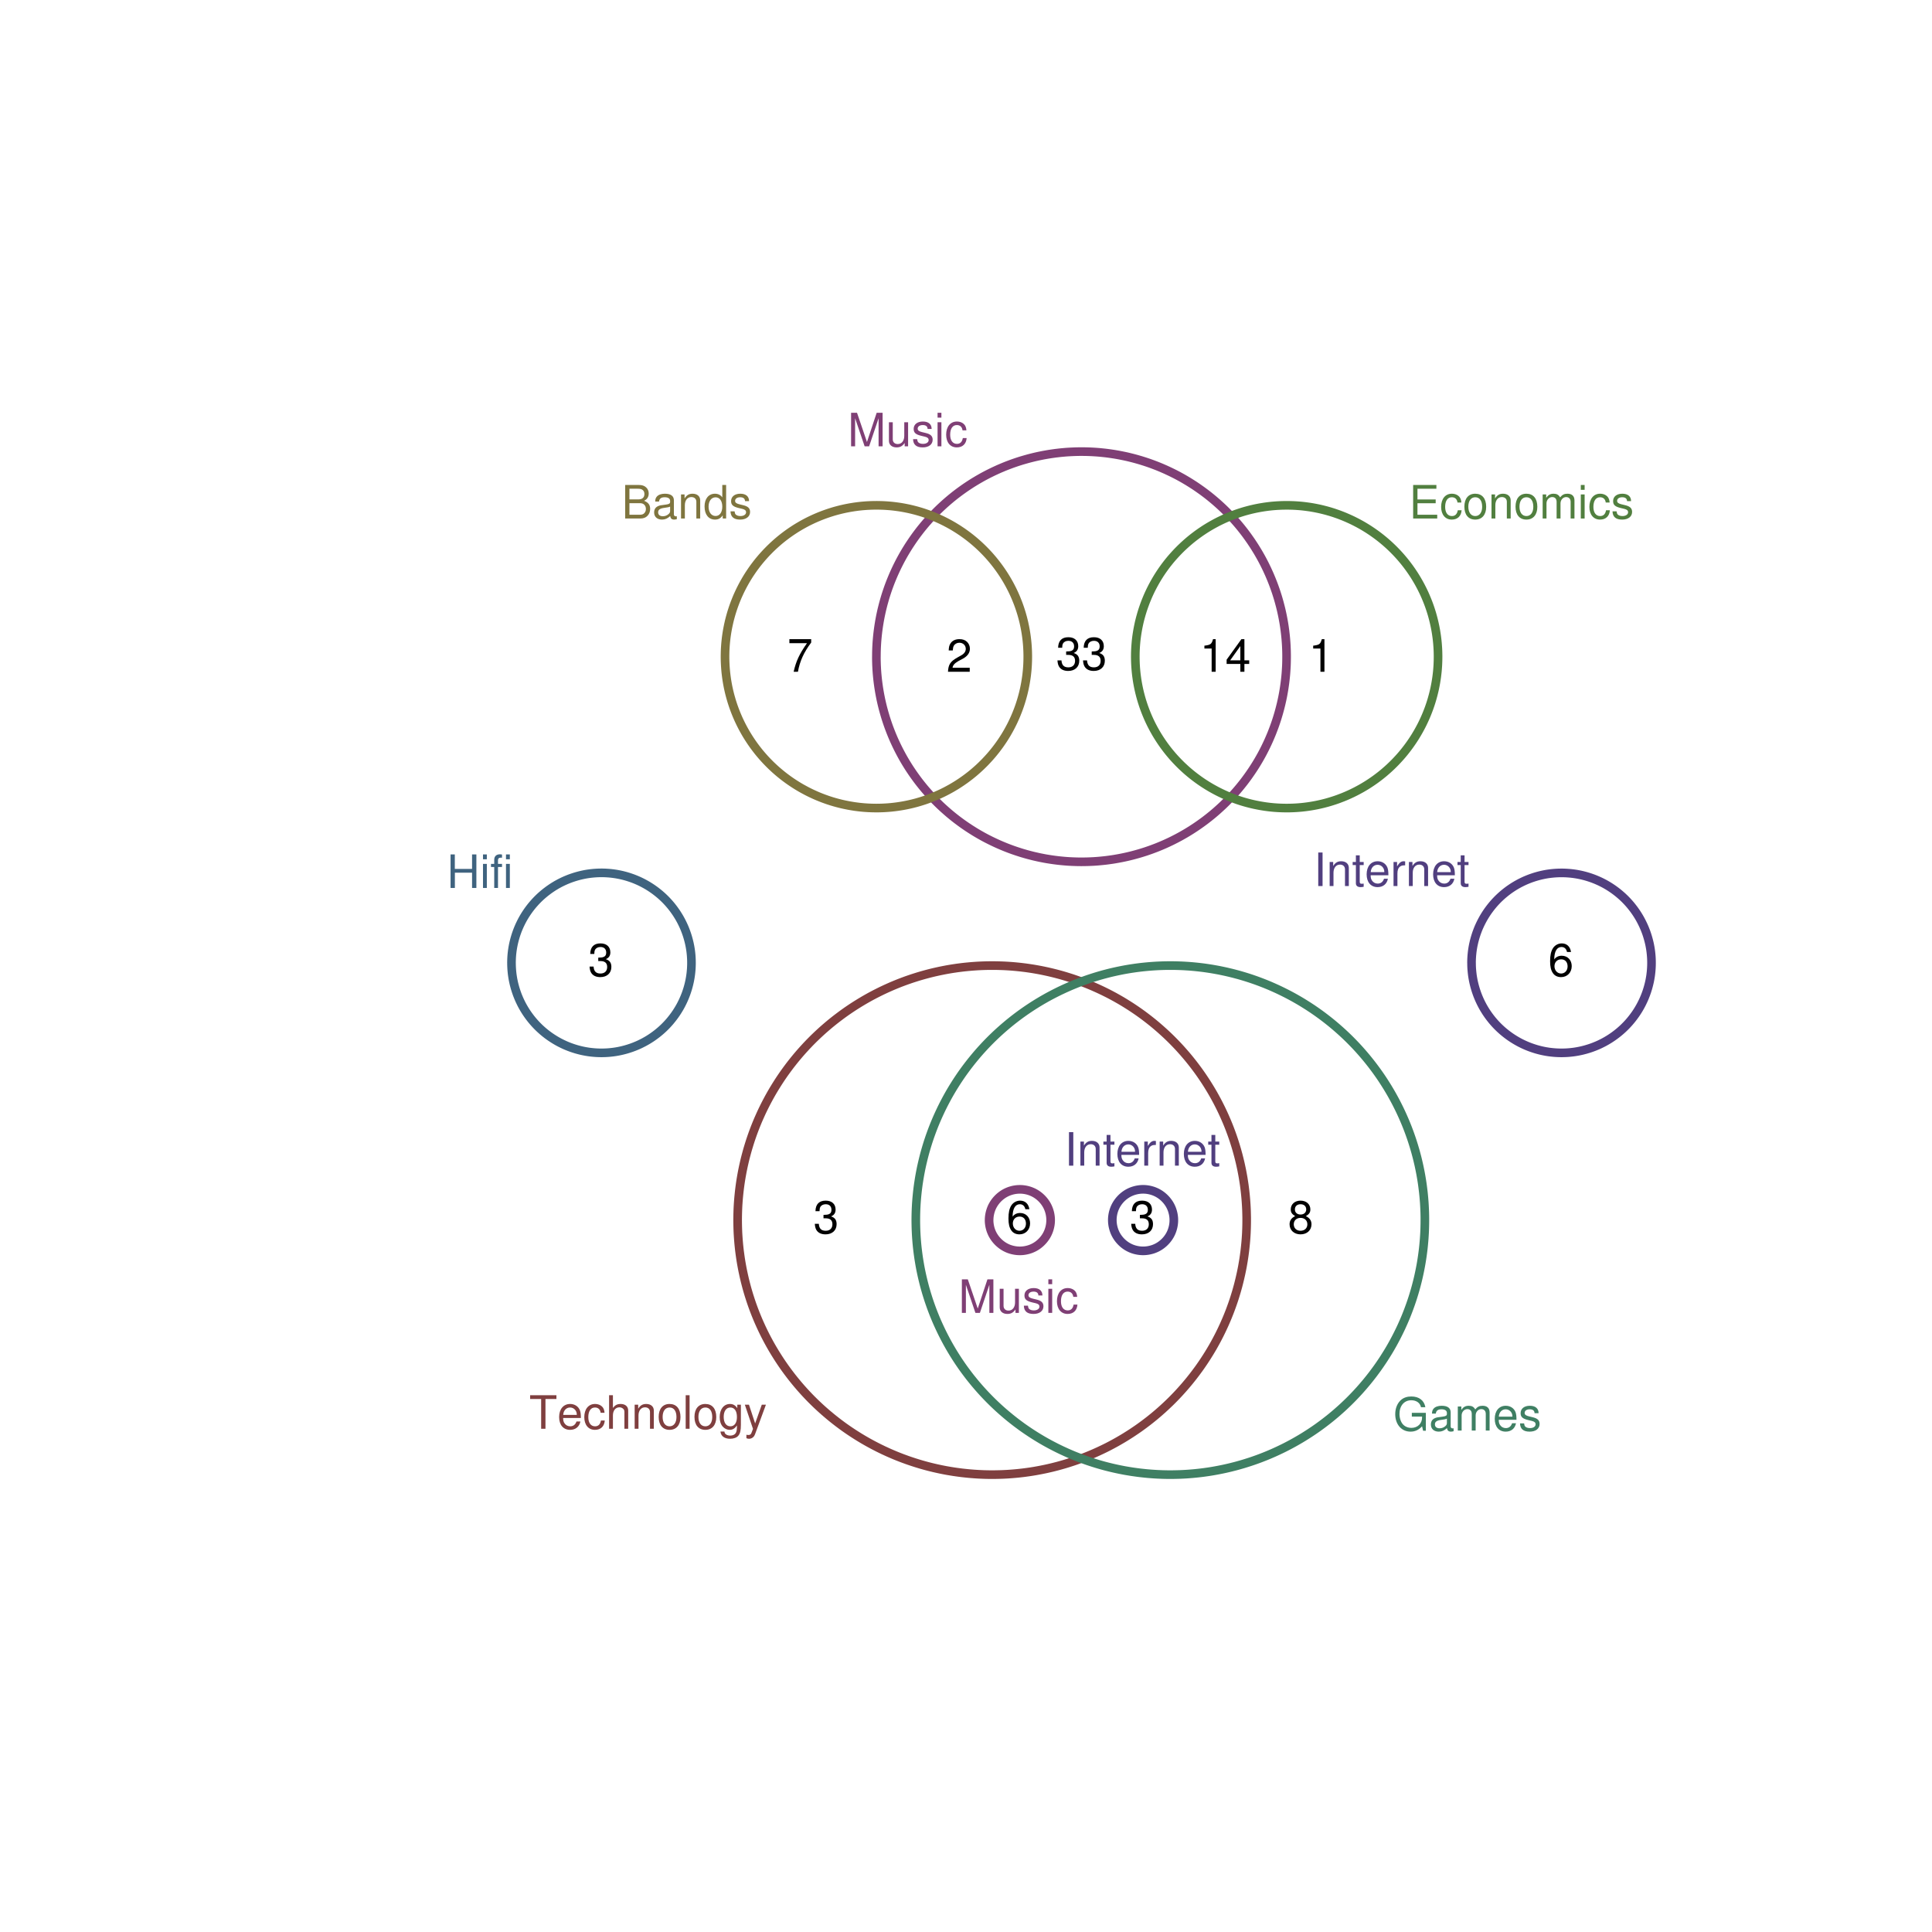 <?xml version="1.0" encoding="UTF-8" standalone="no"?>
<svg
   xmlns:dc="http://purl.org/dc/elements/1.1/"
   xmlns:cc="http://creativecommons.org/ns#"
   xmlns:rdf="http://www.w3.org/1999/02/22-rdf-syntax-ns#"
   xmlns:svg="http://www.w3.org/2000/svg"
   xmlns="http://www.w3.org/2000/svg"
   xmlns:xlink="http://www.w3.org/1999/xlink"
   xmlns:sodipodi="http://sodipodi.sourceforge.net/DTD/sodipodi-0.dtd"
   xmlns:inkscape="http://www.inkscape.org/namespaces/inkscape"
   width="504pt"
   height="504pt"
   viewBox="0 0 504 504"
   version="1.1"
   id="svg2"
   inkscape:version="0.91 r13725"
   sodipodi:docname="q32.zones.zones-icircles.svg">
  <sodipodi:namedview
     pagecolor="#ffffff"
     bordercolor="#666666"
     borderopacity="1"
     objecttolerance="10"
     gridtolerance="10"
     guidetolerance="10"
     inkscape:pageopacity="0"
     inkscape:pageshadow="2"
     inkscape:window-width="1920"
     inkscape:window-height="1016"
     id="namedview309"
     showgrid="false"
     inkscape:zoom="1.4984127"
     inkscape:cx="365.642"
     inkscape:cy="350.48551"
     inkscape:window-x="0"
     inkscape:window-y="27"
     inkscape:window-maximized="1"
     inkscape:current-layer="svg2" />
  <defs
     id="defs4">
    <g
       id="g6">
      <symbol
         overflow="visible"
         id="glyph0-0">
        <path
           style="stroke:none;"
           d=""
           id="path9" />
      </symbol>
      <symbol
         overflow="visible"
         id="glyph0-1">
        <path
           style="stroke:none;"
           d="M 4.25 -7.766 L 7.109 -7.766 L 7.109 -8.75 L 0.25 -8.75 L 0.25 -7.766 L 3.125 -7.766 L 3.125 0 L 4.25 0 Z M 4.25 -7.766 "
           id="path12" />
      </symbol>
      <symbol
         overflow="visible"
         id="glyph0-2">
        <path
           style="stroke:none;"
           d="M 6.156 -2.812 C 6.156 -3.766 6.078 -4.344 5.906 -4.812 C 5.5 -5.844 4.531 -6.469 3.359 -6.469 C 1.609 -6.469 0.484 -5.125 0.484 -3.062 C 0.484 -1 1.578 0.281 3.344 0.281 C 4.781 0.281 5.766 -0.547 6.031 -1.906 L 5.016 -1.906 C 4.734 -1.078 4.172 -0.641 3.375 -0.641 C 2.734 -0.641 2.203 -0.938 1.859 -1.469 C 1.625 -1.828 1.531 -2.188 1.531 -2.812 Z M 1.547 -3.625 C 1.625 -4.781 2.344 -5.547 3.344 -5.547 C 4.328 -5.547 5.094 -4.734 5.094 -3.703 C 5.094 -3.672 5.094 -3.641 5.078 -3.625 Z M 1.547 -3.625 "
           id="path15" />
      </symbol>
      <symbol
         overflow="visible"
         id="glyph0-3">
        <path
           style="stroke:none;"
           d="M 5.656 -4.172 C 5.609 -4.781 5.469 -5.188 5.234 -5.531 C 4.797 -6.125 4.047 -6.469 3.172 -6.469 C 1.469 -6.469 0.375 -5.125 0.375 -3.031 C 0.375 -1.016 1.453 0.281 3.156 0.281 C 4.656 0.281 5.609 -0.625 5.719 -2.156 L 4.719 -2.156 C 4.547 -1.156 4.031 -0.641 3.188 -0.641 C 2.078 -0.641 1.422 -1.547 1.422 -3.031 C 1.422 -4.609 2.062 -5.547 3.156 -5.547 C 4 -5.547 4.531 -5.047 4.641 -4.172 Z M 5.656 -4.172 "
           id="path18" />
      </symbol>
      <symbol
         overflow="visible"
         id="glyph0-4">
        <path
           style="stroke:none;"
           d="M 0.844 -8.75 L 0.844 0 L 1.844 0 L 1.844 -3.469 C 1.844 -4.75 2.516 -5.594 3.547 -5.594 C 3.859 -5.594 4.188 -5.484 4.422 -5.297 C 4.719 -5.094 4.844 -4.797 4.844 -4.359 L 4.844 0 L 5.828 0 L 5.828 -4.75 C 5.828 -5.812 5.078 -6.469 3.859 -6.469 C 2.969 -6.469 2.422 -6.188 1.844 -5.422 L 1.844 -8.75 Z M 0.844 -8.75 "
           id="path21" />
      </symbol>
      <symbol
         overflow="visible"
         id="glyph0-5">
        <path
           style="stroke:none;"
           d="M 0.844 -6.281 L 0.844 0 L 1.844 0 L 1.844 -3.469 C 1.844 -4.75 2.516 -5.594 3.547 -5.594 C 4.344 -5.594 4.844 -5.109 4.844 -4.359 L 4.844 0 L 5.844 0 L 5.844 -4.75 C 5.844 -5.797 5.062 -6.469 3.859 -6.469 C 2.922 -6.469 2.312 -6.109 1.766 -5.234 L 1.766 -6.281 Z M 0.844 -6.281 "
           id="path24" />
      </symbol>
      <symbol
         overflow="visible"
         id="glyph0-6">
        <path
           style="stroke:none;"
           d="M 3.266 -6.469 C 1.5 -6.469 0.438 -5.203 0.438 -3.094 C 0.438 -0.984 1.484 0.281 3.281 0.281 C 5.047 0.281 6.125 -0.984 6.125 -3.047 C 6.125 -5.219 5.078 -6.469 3.266 -6.469 Z M 3.281 -5.547 C 4.406 -5.547 5.078 -4.625 5.078 -3.062 C 5.078 -1.578 4.375 -0.641 3.281 -0.641 C 2.156 -0.641 1.469 -1.578 1.469 -3.094 C 1.469 -4.609 2.156 -5.547 3.281 -5.547 Z M 3.281 -5.547 "
           id="path27" />
      </symbol>
      <symbol
         overflow="visible"
         id="glyph0-7">
        <path
           style="stroke:none;"
           d="M 1.828 -8.75 L 0.812 -8.75 L 0.812 0 L 1.828 0 Z M 1.828 -8.75 "
           id="path30" />
      </symbol>
      <symbol
         overflow="visible"
         id="glyph0-8">
        <path
           style="stroke:none;"
           d="M 4.938 -6.281 L 4.938 -5.375 C 4.438 -6.125 3.828 -6.469 3.031 -6.469 C 1.422 -6.469 0.344 -5.078 0.344 -3.031 C 0.344 -2 0.625 -1.156 1.141 -0.562 C 1.609 -0.031 2.281 0.281 2.938 0.281 C 3.734 0.281 4.281 -0.062 4.844 -0.859 L 4.844 -0.531 C 4.844 0.328 4.734 0.844 4.484 1.188 C 4.219 1.562 3.703 1.781 3.094 1.781 C 2.641 1.781 2.234 1.656 1.953 1.438 C 1.734 1.266 1.625 1.094 1.578 0.719 L 0.547 0.719 C 0.656 1.906 1.578 2.609 3.062 2.609 C 4 2.609 4.797 2.312 5.203 1.812 C 5.688 1.234 5.875 0.438 5.875 -1.031 L 5.875 -6.281 Z M 3.125 -5.547 C 4.219 -5.547 4.844 -4.625 4.844 -3.062 C 4.844 -1.562 4.203 -0.641 3.141 -0.641 C 2.047 -0.641 1.391 -1.578 1.391 -3.094 C 1.391 -4.609 2.062 -5.547 3.125 -5.547 Z M 3.125 -5.547 "
           id="path33" />
      </symbol>
      <symbol
         overflow="visible"
         id="glyph0-9">
        <path
           style="stroke:none;"
           d="M 4.656 -6.281 L 2.922 -1.391 L 1.312 -6.281 L 0.234 -6.281 L 2.359 0.031 L 1.984 1.016 C 1.828 1.469 1.594 1.625 1.172 1.625 C 1.031 1.625 0.859 1.609 0.641 1.562 L 0.641 2.453 C 0.859 2.562 1.062 2.609 1.312 2.609 C 1.641 2.609 1.984 2.516 2.25 2.312 C 2.562 2.094 2.75 1.828 2.938 1.312 L 5.734 -6.281 Z M 4.656 -6.281 "
           id="path36" />
      </symbol>
      <symbol
         overflow="visible"
         id="glyph0-10">
        <path
           style="stroke:none;"
           d="M 8.516 -4.625 L 4.859 -4.625 L 4.859 -3.641 L 7.531 -3.641 L 7.531 -3.391 C 7.531 -1.844 6.375 -0.703 4.781 -0.703 C 3.891 -0.703 3.078 -1.031 2.562 -1.594 C 1.984 -2.219 1.641 -3.266 1.641 -4.344 C 1.641 -6.484 2.875 -7.906 4.719 -7.906 C 6.047 -7.906 7.016 -7.219 7.25 -6.094 L 8.391 -6.094 C 8.078 -7.875 6.734 -8.891 4.734 -8.891 C 3.656 -8.891 2.797 -8.609 2.109 -8.047 C 1.109 -7.219 0.531 -5.859 0.531 -4.281 C 0.531 -1.594 2.172 0.281 4.531 0.281 C 5.719 0.281 6.672 -0.172 7.531 -1.109 L 7.797 0.047 L 8.516 0.047 Z M 8.516 -4.625 "
           id="path39" />
      </symbol>
      <symbol
         overflow="visible"
         id="glyph0-11">
        <path
           style="stroke:none;"
           d="M 6.422 -0.594 C 6.312 -0.562 6.266 -0.562 6.203 -0.562 C 5.859 -0.562 5.656 -0.75 5.656 -1.062 L 5.656 -4.75 C 5.656 -5.875 4.844 -6.469 3.297 -6.469 C 2.391 -6.469 1.625 -6.203 1.219 -5.734 C 0.922 -5.406 0.797 -5.047 0.781 -4.422 L 1.781 -4.422 C 1.875 -5.203 2.328 -5.547 3.266 -5.547 C 4.156 -5.547 4.672 -5.203 4.672 -4.609 L 4.672 -4.344 C 4.672 -3.922 4.422 -3.75 3.625 -3.641 C 2.203 -3.469 1.984 -3.422 1.609 -3.266 C 0.875 -2.969 0.5 -2.406 0.5 -1.578 C 0.5 -0.438 1.297 0.281 2.562 0.281 C 3.359 0.281 4 0 4.703 -0.641 C 4.781 -0.016 5.094 0.281 5.734 0.281 C 5.938 0.281 6.094 0.25 6.422 0.172 Z M 4.672 -1.984 C 4.672 -1.641 4.578 -1.438 4.266 -1.156 C 3.859 -0.797 3.375 -0.594 2.781 -0.594 C 2 -0.594 1.547 -0.969 1.547 -1.609 C 1.547 -2.266 1.984 -2.609 3.062 -2.766 C 4.109 -2.906 4.328 -2.953 4.672 -3.109 Z M 4.672 -1.984 "
           id="path42" />
      </symbol>
      <symbol
         overflow="visible"
         id="glyph0-12">
        <path
           style="stroke:none;"
           d="M 0.844 -6.281 L 0.844 0 L 1.844 0 L 1.844 -3.953 C 1.844 -4.859 2.516 -5.594 3.328 -5.594 C 4.062 -5.594 4.484 -5.141 4.484 -4.328 L 4.484 0 L 5.5 0 L 5.5 -3.953 C 5.5 -4.859 6.156 -5.594 6.969 -5.594 C 7.703 -5.594 8.141 -5.125 8.141 -4.328 L 8.141 0 L 9.141 0 L 9.141 -4.719 C 9.141 -5.844 8.5 -6.469 7.312 -6.469 C 6.484 -6.469 5.969 -6.219 5.391 -5.516 C 5.016 -6.188 4.516 -6.469 3.703 -6.469 C 2.859 -6.469 2.297 -6.156 1.766 -5.406 L 1.766 -6.281 Z M 0.844 -6.281 "
           id="path45" />
      </symbol>
      <symbol
         overflow="visible"
         id="glyph0-13">
        <path
           style="stroke:none;"
           d="M 5.25 -4.531 C 5.25 -5.766 4.422 -6.469 2.969 -6.469 C 1.516 -6.469 0.562 -5.719 0.562 -4.547 C 0.562 -3.562 1.062 -3.094 2.562 -2.734 L 3.484 -2.516 C 4.188 -2.344 4.469 -2.094 4.469 -1.625 C 4.469 -1.047 3.875 -0.641 3 -0.641 C 2.453 -0.641 2 -0.797 1.75 -1.062 C 1.594 -1.25 1.531 -1.422 1.469 -1.875 L 0.406 -1.875 C 0.453 -0.422 1.266 0.281 2.922 0.281 C 4.5 0.281 5.516 -0.5 5.516 -1.719 C 5.516 -2.656 4.984 -3.172 3.734 -3.469 L 2.766 -3.703 C 1.953 -3.891 1.609 -4.156 1.609 -4.594 C 1.609 -5.172 2.125 -5.547 2.938 -5.547 C 3.75 -5.547 4.172 -5.203 4.203 -4.531 Z M 5.25 -4.531 "
           id="path48" />
      </symbol>
      <symbol
         overflow="visible"
         id="glyph0-14">
        <path
           style="stroke:none;"
           d="M 5.609 0 L 8.078 -7.328 L 8.078 0 L 9.125 0 L 9.125 -8.75 L 7.578 -8.75 L 5.047 -1.125 L 2.453 -8.75 L 0.906 -8.75 L 0.906 0 L 1.953 0 L 1.953 -7.328 L 4.438 0 Z M 5.609 0 "
           id="path51" />
      </symbol>
      <symbol
         overflow="visible"
         id="glyph0-15">
        <path
           style="stroke:none;"
           d="M 5.781 0 L 5.781 -6.281 L 4.781 -6.281 L 4.781 -2.719 C 4.781 -1.438 4.109 -0.594 3.078 -0.594 C 2.281 -0.594 1.781 -1.078 1.781 -1.844 L 1.781 -6.281 L 0.781 -6.281 L 0.781 -1.438 C 0.781 -0.391 1.562 0.281 2.781 0.281 C 3.703 0.281 4.297 -0.047 4.891 -0.875 L 4.891 0 Z M 5.781 0 "
           id="path54" />
      </symbol>
      <symbol
         overflow="visible"
         id="glyph0-16">
        <path
           style="stroke:none;"
           d="M 1.797 -6.281 L 0.797 -6.281 L 0.797 0 L 1.797 0 Z M 1.797 -8.75 L 0.797 -8.75 L 0.797 -7.484 L 1.797 -7.484 Z M 1.797 -8.75 "
           id="path57" />
      </symbol>
      <symbol
         overflow="visible"
         id="glyph0-17">
        <path
           style="stroke:none;"
           d="M 2.328 -8.75 L 1.203 -8.75 L 1.203 0 L 2.328 0 Z M 2.328 -8.75 "
           id="path60" />
      </symbol>
      <symbol
         overflow="visible"
         id="glyph0-18">
        <path
           style="stroke:none;"
           d="M 3.047 -6.281 L 2.016 -6.281 L 2.016 -8.016 L 1.016 -8.016 L 1.016 -6.281 L 0.172 -6.281 L 0.172 -5.469 L 1.016 -5.469 L 1.016 -0.719 C 1.016 -0.078 1.453 0.281 2.234 0.281 C 2.469 0.281 2.719 0.25 3.047 0.188 L 3.047 -0.641 C 2.922 -0.609 2.766 -0.594 2.562 -0.594 C 2.141 -0.594 2.016 -0.719 2.016 -1.156 L 2.016 -5.469 L 3.047 -5.469 Z M 3.047 -6.281 "
           id="path63" />
      </symbol>
      <symbol
         overflow="visible"
         id="glyph0-19">
        <path
           style="stroke:none;"
           d="M 0.828 -6.281 L 0.828 0 L 1.844 0 L 1.844 -3.266 C 1.844 -4.156 2.062 -4.75 2.547 -5.094 C 2.859 -5.328 3.156 -5.406 3.859 -5.406 L 3.859 -6.438 C 3.688 -6.453 3.594 -6.469 3.469 -6.469 C 2.812 -6.469 2.328 -6.078 1.75 -5.141 L 1.75 -6.281 Z M 0.828 -6.281 "
           id="path66" />
      </symbol>
      <symbol
         overflow="visible"
         id="glyph0-20">
        <path
           style="stroke:none;"
           d="M 6.609 -3.984 L 6.609 0 L 7.734 0 L 7.734 -8.75 L 6.609 -8.75 L 6.609 -4.969 L 2.109 -4.969 L 2.109 -8.75 L 1 -8.75 L 1 0 L 2.125 0 L 2.125 -3.984 Z M 6.609 -3.984 "
           id="path69" />
      </symbol>
      <symbol
         overflow="visible"
         id="glyph0-21">
        <path
           style="stroke:none;"
           d="M 3.094 -6.281 L 2.047 -6.281 L 2.047 -7.266 C 2.047 -7.688 2.297 -7.906 2.75 -7.906 C 2.828 -7.906 2.875 -7.906 3.094 -7.891 L 3.094 -8.719 C 2.875 -8.766 2.734 -8.781 2.531 -8.781 C 1.609 -8.781 1.062 -8.25 1.062 -7.359 L 1.062 -6.281 L 0.219 -6.281 L 0.219 -5.469 L 1.062 -5.469 L 1.062 0 L 2.047 0 L 2.047 -5.469 L 3.094 -5.469 Z M 3.094 -6.281 "
           id="path72" />
      </symbol>
      <symbol
         overflow="visible"
         id="glyph0-22">
        <path
           style="stroke:none;"
           d="M 2.203 -3.984 L 6.953 -3.984 L 6.953 -4.969 L 2.203 -4.969 L 2.203 -7.766 L 7.141 -7.766 L 7.141 -8.75 L 1.078 -8.75 L 1.078 0 L 7.359 0 L 7.359 -0.984 L 2.203 -0.984 Z M 2.203 -3.984 "
           id="path75" />
      </symbol>
      <symbol
         overflow="visible"
         id="glyph0-23">
        <path
           style="stroke:none;"
           d="M 0.953 0 L 4.891 0 C 5.719 0 6.344 -0.234 6.797 -0.734 C 7.234 -1.188 7.469 -1.812 7.469 -2.5 C 7.469 -3.547 7 -4.188 5.875 -4.625 C 6.672 -4.984 7.094 -5.641 7.094 -6.531 C 7.094 -7.156 6.859 -7.734 6.391 -8.141 C 5.938 -8.562 5.344 -8.75 4.5 -8.75 L 0.953 -8.75 Z M 2.062 -4.984 L 2.062 -7.766 L 4.219 -7.766 C 4.844 -7.766 5.203 -7.688 5.5 -7.453 C 5.812 -7.219 5.969 -6.859 5.969 -6.375 C 5.969 -5.906 5.812 -5.531 5.5 -5.297 C 5.203 -5.062 4.844 -4.984 4.219 -4.984 Z M 2.062 -0.984 L 2.062 -4 L 4.781 -4 C 5.328 -4 5.688 -3.859 5.953 -3.578 C 6.219 -3.297 6.359 -2.922 6.359 -2.484 C 6.359 -2.062 6.219 -1.688 5.953 -1.406 C 5.688 -1.109 5.328 -0.984 4.781 -0.984 Z M 2.062 -0.984 "
           id="path78" />
      </symbol>
      <symbol
         overflow="visible"
         id="glyph0-24">
        <path
           style="stroke:none;"
           d="M 5.938 -8.75 L 4.938 -8.75 L 4.938 -5.5 C 4.531 -6.125 3.859 -6.469 3.016 -6.469 C 1.375 -6.469 0.312 -5.156 0.312 -3.156 C 0.312 -1.031 1.359 0.281 3.047 0.281 C 3.906 0.281 4.516 -0.047 5.047 -0.828 L 5.047 0 L 5.938 0 Z M 3.188 -5.531 C 4.266 -5.531 4.938 -4.578 4.938 -3.078 C 4.938 -1.625 4.25 -0.656 3.188 -0.656 C 2.094 -0.656 1.359 -1.625 1.359 -3.094 C 1.359 -4.562 2.094 -5.531 3.188 -5.531 Z M 3.188 -5.531 "
           id="path81" />
      </symbol>
      <symbol
         overflow="visible"
         id="glyph0-25">
        <path
           style="stroke:none;"
           d="M 3.109 -6.062 L 3.109 0 L 4.156 0 L 4.156 -8.516 L 3.469 -8.516 C 3.094 -7.203 2.859 -7.016 1.219 -6.812 L 1.219 -6.062 Z M 3.109 -6.062 "
           id="path84" />
      </symbol>
      <symbol
         overflow="visible"
         id="glyph0-26">
        <path
           style="stroke:none;"
           d="M 3.922 -2.047 L 3.922 0 L 4.984 0 L 4.984 -2.047 L 6.234 -2.047 L 6.234 -2.984 L 4.984 -2.984 L 4.984 -8.516 L 4.203 -8.516 L 0.344 -3.156 L 0.344 -2.047 Z M 3.922 -2.984 L 1.266 -2.984 L 3.922 -6.703 Z M 3.922 -2.984 "
           id="path87" />
      </symbol>
      <symbol
         overflow="visible"
         id="glyph0-27">
        <path
           style="stroke:none;"
           d="M 6.234 -8.516 L 0.547 -8.516 L 0.547 -7.469 L 5.141 -7.469 C 3.125 -4.578 2.297 -2.797 1.656 0 L 2.781 0 C 3.25 -2.719 4.312 -5.062 6.234 -7.625 Z M 6.234 -8.516 "
           id="path90" />
      </symbol>
      <symbol
         overflow="visible"
         id="glyph0-28">
        <path
           style="stroke:none;"
           d="M 6.078 -1.047 L 1.594 -1.047 C 1.703 -1.734 2.094 -2.188 3.125 -2.797 L 4.328 -3.438 C 5.516 -4.094 6.125 -4.969 6.125 -6.016 C 6.125 -6.719 5.844 -7.375 5.344 -7.844 C 4.844 -8.297 4.219 -8.516 3.406 -8.516 C 2.328 -8.516 1.531 -8.125 1.062 -7.406 C 0.75 -6.953 0.625 -6.422 0.594 -5.562 L 1.656 -5.562 C 1.688 -6.125 1.766 -6.484 1.906 -6.75 C 2.188 -7.266 2.734 -7.578 3.375 -7.578 C 4.328 -7.578 5.047 -6.906 5.047 -5.984 C 5.047 -5.312 4.656 -4.734 3.906 -4.312 L 2.797 -3.688 C 1.016 -2.672 0.5 -1.875 0.406 0 L 6.078 0 Z M 6.078 -1.047 "
           id="path93" />
      </symbol>
      <symbol
         overflow="visible"
         id="glyph0-29">
        <path
           style="stroke:none;"
           d="M 2.656 -3.906 L 3.234 -3.906 C 4.391 -3.906 4.984 -3.391 4.984 -2.359 C 4.984 -1.297 4.328 -0.656 3.234 -0.656 C 2.078 -0.656 1.516 -1.234 1.438 -2.469 L 0.391 -2.469 C 0.438 -1.781 0.547 -1.344 0.75 -0.953 C 1.188 -0.141 2.031 0.281 3.188 0.281 C 4.938 0.281 6.078 -0.766 6.078 -2.375 C 6.078 -3.453 5.656 -4.062 4.625 -4.406 C 5.422 -4.719 5.812 -5.312 5.812 -6.172 C 5.812 -7.625 4.844 -8.516 3.234 -8.516 C 1.516 -8.516 0.594 -7.578 0.562 -5.766 L 1.625 -5.766 C 1.625 -6.281 1.688 -6.562 1.812 -6.828 C 2.047 -7.297 2.578 -7.578 3.234 -7.578 C 4.172 -7.578 4.734 -7.031 4.734 -6.125 C 4.734 -5.531 4.531 -5.172 4.062 -4.984 C 3.766 -4.859 3.391 -4.812 2.656 -4.797 Z M 2.656 -3.906 "
           id="path96" />
      </symbol>
      <symbol
         overflow="visible"
         id="glyph0-30">
        <path
           style="stroke:none;"
           d="M 5.969 -6.281 C 5.766 -7.688 4.859 -8.516 3.562 -8.516 C 2.625 -8.516 1.781 -8.047 1.281 -7.297 C 0.75 -6.469 0.516 -5.422 0.516 -3.875 C 0.516 -2.453 0.734 -1.531 1.234 -0.781 C 1.688 -0.094 2.438 0.281 3.375 0.281 C 4.984 0.281 6.156 -0.922 6.156 -2.594 C 6.156 -4.172 5.078 -5.297 3.547 -5.297 C 2.719 -5.297 2.047 -4.969 1.594 -4.344 C 1.609 -6.422 2.281 -7.578 3.484 -7.578 C 4.234 -7.578 4.75 -7.109 4.922 -6.281 Z M 3.422 -4.359 C 4.438 -4.359 5.078 -3.641 5.078 -2.516 C 5.078 -1.438 4.359 -0.656 3.391 -0.656 C 2.406 -0.656 1.656 -1.469 1.656 -2.562 C 1.656 -3.625 2.375 -4.359 3.422 -4.359 Z M 3.422 -4.359 "
           id="path99" />
      </symbol>
      <symbol
         overflow="visible"
         id="glyph0-31">
        <path
           style="stroke:none;"
           d="M 4.688 -4.469 C 5.562 -5 5.859 -5.438 5.859 -6.234 C 5.859 -7.578 4.812 -8.516 3.297 -8.516 C 1.797 -8.516 0.75 -7.578 0.75 -6.234 C 0.75 -5.453 1.031 -5.016 1.891 -4.469 C 0.922 -4.016 0.438 -3.297 0.438 -2.359 C 0.438 -0.797 1.625 0.281 3.297 0.281 C 4.984 0.281 6.156 -0.797 6.156 -2.359 C 6.156 -3.297 5.672 -4.016 4.688 -4.469 Z M 3.297 -7.578 C 4.203 -7.578 4.781 -7.047 4.781 -6.219 C 4.781 -5.422 4.188 -4.891 3.297 -4.891 C 2.406 -4.891 1.828 -5.422 1.828 -6.234 C 1.828 -7.047 2.406 -7.578 3.297 -7.578 Z M 3.297 -4.016 C 4.359 -4.016 5.078 -3.344 5.078 -2.344 C 5.078 -1.328 4.359 -0.656 3.281 -0.656 C 2.25 -0.656 1.531 -1.344 1.531 -2.344 C 1.531 -3.344 2.25 -4.016 3.297 -4.016 Z M 3.297 -4.016 "
           id="path102" />
      </symbol>
    </g>
  </defs>
  <path
     inkscape:connector-curvature="0"
     id="path107"
     d="m 192.426,318.289 0.004,0.664 0.012,0.664 0.016,0.664 0.023,0.66 0.027,0.664 0.039,0.664 0.043,0.664 0.051,0.66 0.055,0.664 0.062,0.66 0.07,0.66 0.074,0.66 0.086,0.656 0.09,0.66 0.094,0.656 0.102,0.656 0.109,0.656 0.117,0.652 0.121,0.652 0.129,0.652 0.137,0.648 0.141,0.648 0.148,0.648 0.152,0.645 0.164,0.645 0.168,0.645 0.172,0.641 0.18,0.637 0.188,0.641 0.191,0.633 0.406,1.266 0.211,0.629 0.219,0.629 0.227,0.625 0.23,0.621 0.238,0.621 0.242,0.617 0.25,0.613 0.254,0.613 0.262,0.613 0.27,0.605 0.273,0.605 0.277,0.602 0.289,0.602 0.289,0.594 0.297,0.594 0.305,0.59 0.309,0.59 0.316,0.582 0.32,0.582 0.328,0.578 0.332,0.574 0.34,0.57 0.344,0.57 0.352,0.562 0.355,0.562 0.359,0.555 0.367,0.555 0.371,0.551 0.379,0.547 0.383,0.543 0.391,0.539 0.391,0.531 0.402,0.531 0.402,0.527 0.41,0.523 0.414,0.516 0.422,0.516 0.426,0.512 0.43,0.504 0.434,0.504 0.441,0.496 0.445,0.492 0.449,0.488 0.457,0.484 0.457,0.477 0.465,0.477 0.473,0.469 0.473,0.465 0.477,0.461 0.484,0.453 0.488,0.453 0.492,0.445 0.496,0.441 0.5,0.434 0.508,0.43 0.508,0.426 0.516,0.422 0.516,0.414 0.523,0.41 0.527,0.406 0.531,0.398 0.531,0.395 0.539,0.391 0.543,0.383 0.547,0.379 0.547,0.371 0.555,0.367 0.559,0.363 0.559,0.355 0.566,0.352 0.566,0.344 0.57,0.34 0.574,0.332 0.578,0.328 0.582,0.32 0.582,0.316 0.586,0.309 0.594,0.305 0.59,0.301 1.195,0.578 0.605,0.277 0.602,0.277 0.609,0.266 0.609,0.262 0.613,0.258 0.613,0.25 0.617,0.242 0.621,0.238 0.625,0.23 0.621,0.227 0.629,0.219 0.629,0.211 0.633,0.207 0.633,0.199 0.633,0.195 0.637,0.188 0.641,0.18 0.641,0.176 0.641,0.168 0.645,0.16 0.648,0.156 0.645,0.148 0.648,0.141 0.652,0.137 0.648,0.129 0.656,0.125 0.652,0.113 0.656,0.109 0.656,0.105 0.656,0.094 0.656,0.09 0.66,0.086 0.66,0.074 0.66,0.07 0.66,0.066 0.66,0.055 0.664,0.051 0.66,0.043 0.664,0.039 1.328,0.055 0.664,0.016 0.664,0.012 0.664,0.004 0.664,-0.004 0.664,-0.012 0.664,-0.016 0.66,-0.019 0.664,-0.031 0.664,-0.035 0.664,-0.043 0.66,-0.051 0.664,-0.055 0.66,-0.062 0.66,-0.07 0.66,-0.074 0.656,-0.082 0.66,-0.09 0.656,-0.094 0.656,-0.102 0.656,-0.109 0.652,-0.117 0.652,-0.121 0.652,-0.129 0.652,-0.133 0.648,-0.141 0.645,-0.148 0.648,-0.152 0.645,-0.164 0.641,-0.164 0.641,-0.176 0.641,-0.18 0.637,-0.184 0.637,-0.195 0.633,-0.199 0.633,-0.203 0.629,-0.211 0.625,-0.219 0.625,-0.223 0.625,-0.23 0.621,-0.238 0.617,-0.242 0.613,-0.25 0.613,-0.254 0.613,-0.262 0.605,-0.266 0.605,-0.273 0.602,-0.281 0.602,-0.285 0.598,-0.289 0.594,-0.297 0.59,-0.305 0.586,-0.309 0.586,-0.316 0.582,-0.32 0.578,-0.328 0.574,-0.332 0.57,-0.336 0.57,-0.344 0.562,-0.352 0.562,-0.355 0.559,-0.359 0.551,-0.367 0.551,-0.371 0.547,-0.375 0.543,-0.383 0.539,-0.391 0.535,-0.391 0.531,-0.402 0.527,-0.402 0.523,-0.41 0.516,-0.414 0.516,-0.418 0.512,-0.426 0.504,-0.43 0.504,-0.438 0.496,-0.438 0.492,-0.445 0.488,-0.449 0.484,-0.457 0.48,-0.457 0.477,-0.465 0.469,-0.469 0.465,-0.473 0.461,-0.48 0.457,-0.48 0.449,-0.488 0.445,-0.492 0.441,-0.496 0.438,-0.5 0.43,-0.508 0.426,-0.508 0.422,-0.512 0.414,-0.52 0.414,-0.523 0.402,-0.523 0.402,-0.531 0.395,-0.535 0.391,-0.535 0.383,-0.543 0.379,-0.547 0.371,-0.547 0.367,-0.555 0.363,-0.555 0.355,-0.562 0.352,-0.562 0.344,-0.566 0.34,-0.57 0.336,-0.574 0.328,-0.578 0.32,-0.582 0.316,-0.582 0.312,-0.59 0.305,-0.59 0.297,-0.59 0.293,-0.598 0.285,-0.598 0.281,-0.602 0.277,-0.605 0.531,-1.219 0.254,-0.609 0.25,-0.617 0.246,-0.617 0.238,-0.621 0.23,-0.621 0.227,-0.625 0.219,-0.625 0.215,-0.629 0.207,-0.633 0.199,-0.633 0.195,-0.637 0.188,-0.637 0.18,-0.637 0.176,-0.641 0.168,-0.645 0.16,-0.641 0.156,-0.648 0.148,-0.645 0.145,-0.648 0.137,-0.652 0.129,-0.648 0.125,-0.652 0.113,-0.656 0.113,-0.652 0.102,-0.656 0.098,-0.656 0.09,-0.66 0.086,-0.656 0.074,-0.66 0.07,-0.66 0.066,-0.664 0.059,-0.66 0.051,-0.66 0.043,-0.664 0.039,-0.664 0.027,-0.664 0.027,-0.66 0.016,-0.664 0.012,-0.664 0.004,-0.664 0,-0.664 -0.012,-0.664 -0.016,-0.664 -0.019,-0.664 -0.031,-0.664 -0.035,-0.664 -0.043,-0.66 -0.047,-0.664 -0.055,-0.66 -0.062,-0.66 -0.07,-0.664 -0.074,-0.656 -0.082,-0.66 -0.086,-0.66 -0.098,-0.656 -0.102,-0.656 -0.105,-0.656 -0.117,-0.652 -0.121,-0.652 -0.125,-0.652 -0.137,-0.648 -0.141,-0.652 -0.145,-0.645 -0.156,-0.648 -0.16,-0.645 -0.164,-0.641 -0.352,-1.281 -0.188,-0.637 -0.191,-0.637 -0.199,-0.633 -0.203,-0.633 -0.211,-0.629 -0.219,-0.629 -0.223,-0.625 -0.23,-0.621 -0.234,-0.621 -0.242,-0.617 -0.25,-0.617 -0.254,-0.613 -0.262,-0.609 -0.266,-0.609 -0.273,-0.605 -0.277,-0.602 -0.285,-0.602 -0.293,-0.598 -0.297,-0.594 -0.301,-0.59 -0.309,-0.59 -0.316,-0.582 -0.32,-0.582 -0.324,-0.578 -0.332,-0.574 -0.34,-0.574 -0.344,-0.566 -0.348,-0.566 -0.355,-0.562 -0.359,-0.559 -0.367,-0.551 -0.371,-0.551 -0.375,-0.547 -0.383,-0.543 -0.387,-0.539 -0.395,-0.535 -0.398,-0.531 -0.402,-0.527 -0.41,-0.523 -0.414,-0.52 -0.418,-0.516 -0.426,-0.512 -0.43,-0.504 -0.434,-0.504 -0.883,-0.992 -0.449,-0.488 -0.457,-0.484 -0.457,-0.477 -0.465,-0.477 -0.469,-0.473 -0.473,-0.465 -0.477,-0.461 -0.484,-0.457 -0.488,-0.449 -0.492,-0.445 -0.492,-0.441 -0.504,-0.438 -0.504,-0.434 -0.508,-0.426 -0.512,-0.422 -0.52,-0.414 -0.52,-0.41 -0.527,-0.406 -0.531,-0.402 -0.531,-0.395 -0.539,-0.391 -0.539,-0.383 -0.547,-0.379 -0.551,-0.375 -0.551,-0.367 -0.555,-0.363 -0.562,-0.355 -0.562,-0.352 -0.566,-0.348 -0.57,-0.34 -0.574,-0.332 -0.578,-0.328 -0.578,-0.324 -0.586,-0.316 -0.586,-0.312 -0.59,-0.305 -0.594,-0.297 -0.594,-0.293 -0.602,-0.289 -0.602,-0.281 -0.602,-0.273 -0.609,-0.27 -0.609,-0.266 -0.609,-0.254 -0.617,-0.254 -0.617,-0.242 -0.621,-0.238 -0.621,-0.234 -0.625,-0.227 -0.625,-0.219 -0.629,-0.215 -0.629,-0.207 -0.637,-0.199 -0.633,-0.195 -0.637,-0.188 -0.641,-0.184 -0.637,-0.172 -0.645,-0.172 -0.645,-0.16 -0.645,-0.156 -0.648,-0.152 -0.648,-0.141 -0.648,-0.137 -0.652,-0.133 -0.652,-0.121 -0.652,-0.117 -0.652,-0.113 -0.656,-0.102 -0.66,-0.098 -0.656,-0.094 -0.66,-0.082 -0.656,-0.078 -0.66,-0.07 -0.664,-0.066 -0.66,-0.059 -0.66,-0.051 -0.664,-0.043 -0.664,-0.039 -0.66,-0.031 -0.664,-0.023 -0.664,-0.019 -0.664,-0.012 -0.664,-0.004 -0.664,0 -0.664,0.008 -0.664,0.016 -0.664,0.023 -0.664,0.027 -0.664,0.035 -0.66,0.043 -0.664,0.047 -0.66,0.055 -0.66,0.062 -0.664,0.066 -0.656,0.074 -0.66,0.082 -0.66,0.086 -1.312,0.195 -0.656,0.109 -0.652,0.113 -0.652,0.121 -0.652,0.129 -0.652,0.133 -0.648,0.141 -0.648,0.145 -0.645,0.152 -0.645,0.16 -0.645,0.168 -0.641,0.172 -0.641,0.18 -0.637,0.184 -0.637,0.191 -0.633,0.199 -0.633,0.203 -0.629,0.211 -0.625,0.215 -0.629,0.223 -0.621,0.23 -0.621,0.234 -0.617,0.242 -0.617,0.25 -0.613,0.254 -0.609,0.258 -0.609,0.27 -0.605,0.27 -0.605,0.281 -0.598,0.281 -0.598,0.293 -0.594,0.297 -0.594,0.301 -0.586,0.309 -0.586,0.312 -0.582,0.32 -0.578,0.328 -0.574,0.328 -0.574,0.34 -0.566,0.34 -0.566,0.352 -0.562,0.352 -0.559,0.359 -0.555,0.367 -0.551,0.371 -0.547,0.375 -0.543,0.383 -0.539,0.387 -0.535,0.395 -0.531,0.398 -0.527,0.402 -0.523,0.406 -0.52,0.414 -0.516,0.418 -0.512,0.426 -0.504,0.43 -0.504,0.434 -0.5,0.438 -0.492,0.445 -0.488,0.449 -0.484,0.453 -0.48,0.461 -0.477,0.461 -0.469,0.469 -0.469,0.473 -0.461,0.48 -0.457,0.48 -0.898,0.977 -0.441,0.496 -0.438,0.5 -0.43,0.504 -0.43,0.512 -0.422,0.512 -0.414,0.516 -0.414,0.523 -0.406,0.523 -0.398,0.531 -0.395,0.531 -0.391,0.539 -0.387,0.539 -0.379,0.547 -0.375,0.547 -0.367,0.555 -0.363,0.555 -0.355,0.559 -0.352,0.562 -0.348,0.566 -0.34,0.57 -0.336,0.574 -0.328,0.578 -0.324,0.578 -0.316,0.586 -0.312,0.586 -0.305,0.59 -0.301,0.594 -0.293,0.594 -0.289,0.598 -0.281,0.602 -0.273,0.605 -0.27,0.605 -0.266,0.609 -0.258,0.613 -0.25,0.613 -0.246,0.617 -0.238,0.621 -0.234,0.621 -0.227,0.625 -0.219,0.625 -0.215,0.629 -0.207,0.629 -0.199,0.633 -0.195,0.637 -0.191,0.637 -0.18,0.637 -0.176,0.641 -0.172,0.645 -0.164,0.641 -0.156,0.648 -0.148,0.645 -0.145,0.648 -0.137,0.648 -0.133,0.652 -0.121,0.652 -0.117,0.652 -0.113,0.656 -0.105,0.656 -0.098,0.656 -0.09,0.656 -0.086,0.66 -0.078,0.66 -0.07,0.66 -0.066,0.66 -0.059,0.66 -0.051,0.664 -0.047,0.66 -0.039,0.664 -0.031,0.664 -0.023,0.664 -0.019,0.664 -0.012,0.664 -0.008,0.664 0,0.211"
     style="fill:none;stroke:#7f3f3f;stroke-width:2.25;stroke-linecap:round;stroke-linejoin:round;stroke-miterlimit:10;stroke-opacity:1" />
  <g
     id="g109"
     style="fill:#7f3f3f;fill-opacity:1"
     transform="translate(-9.6,118.4)">
    <use
       height="100%"
       width="100%"
       id="use111"
       y="254.322"
       x="147.645"
       xlink:href="#glyph0-1" />
    <use
       height="100%"
       width="100%"
       id="use113"
       y="254.322"
       x="154.977"
       xlink:href="#glyph0-2" />
    <use
       height="100%"
       width="100%"
       id="use115"
       y="254.322"
       x="161.648"
       xlink:href="#glyph0-3" />
    <use
       height="100%"
       width="100%"
       id="use117"
       y="254.322"
       x="167.648"
       xlink:href="#glyph0-4" />
    <use
       height="100%"
       width="100%"
       id="use119"
       y="254.322"
       x="174.32"
       xlink:href="#glyph0-5" />
    <use
       height="100%"
       width="100%"
       id="use121"
       y="254.322"
       x="180.992"
       xlink:href="#glyph0-6" />
    <use
       height="100%"
       width="100%"
       id="use123"
       y="254.322"
       x="187.664"
       xlink:href="#glyph0-7" />
    <use
       height="100%"
       width="100%"
       id="use125"
       y="254.322"
       x="190.328"
       xlink:href="#glyph0-6" />
    <use
       height="100%"
       width="100%"
       id="use127"
       y="254.322"
       x="197"
       xlink:href="#glyph0-8" />
    <use
       height="100%"
       width="100%"
       id="use129"
       y="254.322"
       x="203.672"
       xlink:href="#glyph0-9" />
  </g>
  <path
     inkscape:connector-curvature="0"
     id="path131"
     d="m 238.906,318.289 0.004,0.664 0.012,0.664 0.016,0.664 0.023,0.66 0.031,0.664 0.035,0.664 0.043,0.664 0.051,0.66 0.055,0.664 0.062,0.66 0.07,0.66 0.078,0.66 0.082,0.656 0.09,0.66 0.094,0.656 0.105,0.656 0.109,0.656 0.113,0.652 0.121,0.652 0.129,0.652 0.137,0.648 0.141,0.648 0.148,0.648 0.156,0.645 0.16,0.645 0.168,0.645 0.172,0.641 0.184,0.637 0.184,0.641 0.195,0.633 0.199,0.633 0.203,0.633 0.215,0.629 0.219,0.629 0.223,0.625 0.23,0.621 0.238,0.621 0.242,0.617 0.25,0.613 0.254,0.613 0.262,0.613 0.27,0.605 0.273,0.605 0.281,0.602 0.285,0.602 0.289,0.594 0.301,0.594 0.301,0.59 0.312,0.59 0.312,0.582 0.324,0.582 0.324,0.578 0.336,0.574 0.336,0.57 0.344,0.57 0.352,0.562 0.355,0.562 0.359,0.555 0.367,0.555 0.375,0.551 0.375,0.547 0.383,0.543 0.391,0.539 0.395,0.531 0.398,0.531 0.402,0.527 0.41,0.523 0.836,1.031 0.426,0.512 0.43,0.504 0.438,0.504 0.438,0.496 0.445,0.492 0.449,0.488 0.457,0.484 0.461,0.477 0.465,0.477 0.469,0.469 0.473,0.465 0.48,0.461 0.48,0.453 0.488,0.453 0.492,0.445 0.496,0.441 0.504,0.434 0.504,0.43 0.512,0.426 0.512,0.422 0.52,0.414 0.52,0.41 0.527,0.406 0.531,0.398 0.535,0.395 0.535,0.391 0.543,0.383 0.547,0.379 0.551,0.371 0.551,0.367 0.559,0.363 0.559,0.355 0.566,0.352 0.566,0.344 0.57,0.34 0.574,0.332 0.578,0.328 0.582,0.32 0.582,0.316 0.59,0.309 0.59,0.305 0.594,0.301 0.594,0.289 0.602,0.289 0.602,0.277 0.605,0.277 0.605,0.266 0.609,0.262 0.613,0.258 0.617,0.25 0.617,0.242 0.617,0.238 0.625,0.23 0.625,0.227 0.625,0.219 0.629,0.211 0.633,0.207 0.633,0.199 0.637,0.195 0.637,0.188 0.637,0.18 0.641,0.176 0.645,0.168 0.645,0.16 0.645,0.156 0.648,0.148 0.648,0.141 0.648,0.137 0.652,0.129 0.652,0.125 0.652,0.113 0.656,0.109 0.656,0.105 0.656,0.094 0.656,0.09 0.66,0.086 0.66,0.074 0.66,0.07 0.66,0.066 0.66,0.055 0.664,0.051 0.664,0.043 0.66,0.039 1.328,0.055 0.664,0.016 0.664,0.012 0.664,0.004 0.664,-0.004 0.664,-0.012 0.664,-0.016 0.664,-0.019 0.664,-0.031 0.66,-0.035 0.664,-0.043 0.66,-0.051 0.664,-0.055 0.66,-0.062 0.66,-0.07 0.66,-0.074 0.66,-0.082 0.656,-0.09 0.656,-0.094 0.656,-0.102 0.656,-0.109 0.652,-0.117 0.656,-0.121 0.648,-0.129 0.652,-0.133 0.648,-0.141 0.648,-0.148 0.645,-0.152 0.645,-0.164 0.641,-0.164 0.645,-0.176 0.637,-0.18 0.637,-0.184 0.637,-0.195 0.633,-0.199 0.633,-0.203 0.629,-0.211 0.629,-0.219 0.625,-0.223 0.621,-0.23 0.621,-0.238 0.617,-0.242 0.617,-0.25 0.613,-0.254 0.609,-0.262 0.609,-0.266 0.602,-0.273 0.605,-0.281 0.598,-0.285 0.598,-0.289 0.594,-0.297 0.59,-0.305 0.59,-0.309 0.582,-0.316 0.582,-0.32 0.578,-0.328 0.574,-0.332 0.574,-0.336 0.566,-0.344 0.566,-0.352 0.559,-0.355 0.559,-0.359 0.555,-0.367 0.551,-0.371 0.543,-0.375 0.543,-0.383 0.539,-0.391 0.535,-0.391 0.531,-0.402 0.527,-0.402 0.523,-0.41 0.52,-0.414 0.512,-0.418 0.512,-0.426 0.508,-0.43 0.5,-0.438 0.496,-0.438 0.496,-0.445 0.488,-0.449 0.484,-0.457 0.477,-0.457 0.477,-0.465 0.469,-0.469 0.465,-0.473 0.461,-0.48 0.457,-0.48 0.449,-0.488 0.449,-0.492 0.438,-0.496 0.438,-0.5 0.859,-1.016 0.418,-0.512 0.418,-0.52 0.41,-0.523 0.406,-0.523 0.398,-0.531 0.395,-0.535 0.391,-0.535 0.383,-0.543 0.379,-0.547 0.371,-0.547 0.371,-0.555 0.359,-0.555 0.355,-0.562 0.352,-0.562 0.348,-0.566 0.34,-0.57 0.332,-0.574 0.328,-0.578 0.32,-0.582 0.316,-0.582 0.312,-0.59 0.305,-0.59 0.297,-0.59 0.293,-0.598 0.289,-0.598 0.281,-0.602 0.273,-0.605 0.27,-0.609 0.262,-0.609 0.258,-0.609 0.25,-0.617 0.242,-0.617 0.238,-0.621 0.23,-0.621 0.227,-0.625 0.219,-0.625 0.215,-0.629 0.207,-0.633 0.199,-0.633 0.195,-0.637 0.188,-0.637 0.18,-0.637 0.176,-0.641 0.168,-0.645 0.164,-0.641 0.156,-0.648 0.148,-0.645 0.141,-0.648 0.137,-0.652 0.129,-0.648 0.125,-0.652 0.117,-0.656 0.109,-0.652 0.102,-0.656 0.098,-0.656 0.09,-0.66 0.086,-0.656 0.078,-0.66 0.07,-0.66 0.062,-0.664 0.059,-0.66 0.051,-0.66 0.043,-0.664 0.039,-0.664 0.031,-0.664 0.023,-0.66 0.016,-0.664 0.012,-0.664 0.004,-0.664 0,-0.664 -0.008,-0.664 -0.016,-0.664 -0.023,-0.664 -0.031,-0.664 -0.035,-0.664 -0.039,-0.66 -0.051,-0.664 -0.055,-0.66 -0.062,-0.66 -0.066,-0.664 -0.078,-0.656 -0.082,-0.66 -0.086,-0.66 -0.094,-0.656 -0.102,-0.656 -0.109,-0.656 -0.113,-0.652 -0.121,-0.652 -0.129,-0.652 -0.133,-0.648 -0.141,-0.652 -0.148,-0.645 -0.152,-0.648 -0.16,-0.645 -0.168,-0.641 -0.172,-0.641 -0.18,-0.641 -0.188,-0.637 -0.191,-0.637 -0.199,-0.633 -0.203,-0.633 -0.211,-0.629 -0.219,-0.629 -0.223,-0.625 -0.23,-0.621 -0.234,-0.621 -0.242,-0.617 -0.25,-0.617 -0.254,-0.613 -0.262,-0.609 -0.266,-0.609 -0.273,-0.605 -0.277,-0.602 -0.285,-0.602 -0.293,-0.598 -0.297,-0.594 -0.301,-0.59 -0.309,-0.59 -0.316,-0.582 -0.32,-0.582 -0.324,-0.578 -0.332,-0.574 -0.34,-0.574 -0.34,-0.566 -0.352,-0.566 -0.355,-0.562 -0.359,-0.559 -0.363,-0.551 -0.371,-0.551 -0.379,-0.547 -0.383,-0.543 -0.387,-0.539 -0.395,-0.535 -0.398,-0.531 -0.402,-0.527 -0.41,-0.523 -0.414,-0.52 -0.418,-0.516 -0.426,-0.512 -0.43,-0.504 -0.434,-0.504 -0.438,-0.496 -0.445,-0.496 -0.449,-0.488 -0.453,-0.484 -0.461,-0.477 -0.465,-0.477 -0.469,-0.473 -0.473,-0.465 -0.477,-0.461 -0.484,-0.457 -0.484,-0.449 -0.492,-0.445 -0.496,-0.441 -0.5,-0.438 -0.508,-0.434 -0.508,-0.426 -0.512,-0.422 -0.52,-0.414 -0.52,-0.41 -0.527,-0.406 -0.527,-0.402 -0.535,-0.395 -0.539,-0.391 -0.539,-0.383 -0.547,-0.379 -0.547,-0.375 -0.555,-0.367 -0.555,-0.363 -0.562,-0.355 -0.562,-0.352 -0.566,-0.348 -0.57,-0.34 -0.574,-0.332 -0.578,-0.328 -0.578,-0.324 -0.586,-0.316 -0.586,-0.312 -0.59,-0.305 -0.594,-0.297 -0.594,-0.293 -0.598,-0.289 -0.602,-0.281 -0.605,-0.273 -0.605,-0.27 -0.609,-0.266 -0.613,-0.254 -0.617,-0.254 -0.617,-0.242 -0.617,-0.238 -0.625,-0.234 -0.621,-0.227 -0.629,-0.219 -0.629,-0.215 -0.629,-0.207 -0.633,-0.199 -0.637,-0.195 -0.637,-0.188 -0.637,-0.184 -0.641,-0.172 -0.645,-0.172 -0.641,-0.16 -0.648,-0.156 -0.645,-0.152 -0.648,-0.141 -0.652,-0.137 -0.648,-0.133 -0.652,-0.121 -0.656,-0.117 -0.652,-0.113 -0.656,-0.102 -0.656,-0.098 -0.66,-0.094 -0.656,-0.082 -0.66,-0.078 -0.66,-0.07 -0.66,-0.066 -0.664,-0.059 -0.66,-0.051 -0.664,-0.043 -0.66,-0.039 -0.664,-0.031 -0.664,-0.023 -0.664,-0.019 -0.664,-0.012 -0.664,-0.004 -0.664,0 -0.664,0.008 -0.664,0.016 -0.664,0.023 -0.664,0.027 -0.66,0.035 -0.664,0.043 -0.664,0.047 -0.66,0.055 -0.66,0.062 -0.66,0.066 -0.66,0.074 -0.66,0.082 -0.656,0.086 -0.66,0.098 -0.656,0.098 -0.652,0.109 -0.656,0.113 -0.652,0.121 -0.652,0.129 -0.648,0.133 -0.652,0.141 -0.645,0.145 -0.648,0.152 -0.645,0.16 -0.641,0.168 -0.645,0.172 -0.637,0.18 -0.641,0.184 -0.633,0.191 -0.637,0.199 -0.629,0.203 -0.633,0.211 -0.625,0.215 -0.625,0.223 -0.625,0.23 -0.621,0.234 -0.617,0.242 -0.617,0.25 -0.613,0.254 -0.609,0.258 -0.609,0.27 -0.605,0.27 -1.203,0.562 -0.598,0.293 -0.594,0.297 -0.59,0.301 -0.59,0.309 -0.586,0.312 -0.582,0.32 -0.578,0.328 -0.574,0.328 -1.141,0.68 -0.566,0.352 -0.562,0.352 -0.555,0.359 -0.555,0.367 -0.551,0.371 -0.547,0.375 -0.543,0.383 -0.543,0.387 -0.535,0.395 -0.531,0.398 -0.527,0.402 -0.523,0.406 -0.52,0.414 -0.516,0.418 -0.508,0.426 -0.508,0.43 -0.504,0.434 -0.496,0.438 -0.496,0.445 -0.488,0.449 -0.484,0.453 -0.48,0.461 -0.477,0.461 -0.469,0.469 -0.469,0.473 -0.461,0.48 -0.457,0.48 -0.898,0.977 -0.441,0.496 -0.438,0.5 -0.43,0.504 -0.426,0.512 -0.422,0.512 -0.418,0.516 -0.41,0.523 -0.406,0.523 -0.402,0.531 -0.395,0.531 -0.391,0.539 -0.387,0.539 -0.379,0.547 -0.371,0.547 -0.371,0.555 -0.363,0.555 -0.355,0.559 -0.352,0.562 -0.348,0.566 -0.34,0.57 -0.336,0.574 -0.328,0.578 -0.324,0.578 -0.316,0.586 -0.309,0.586 -0.309,0.59 -0.594,1.188 -0.285,0.598 -0.281,0.602 -0.277,0.605 -0.27,0.605 -0.262,0.609 -0.258,0.613 -0.254,0.613 -0.242,0.617 -0.242,0.621 -0.23,0.621 -0.227,0.625 -0.223,0.625 -0.422,1.258 -0.199,0.633 -0.195,0.637 -0.188,0.637 -0.184,0.637 -0.176,0.641 -0.172,0.645 -0.16,0.641 -0.156,0.648 -0.152,0.645 -0.145,0.648 -0.137,0.648 -0.129,0.652 -0.125,0.652 -0.117,0.652 -0.113,0.656 -0.203,1.312 -0.09,0.656 -0.086,0.66 -0.078,0.66 -0.07,0.66 -0.066,0.66 -0.059,0.66 -0.051,0.664 -0.047,0.66 -0.07,1.328 -0.023,0.664 -0.019,0.664 -0.012,0.664 -0.004,0.664 -0.004,0.211"
     style="fill:none;stroke:#3f7f63;stroke-width:2.25;stroke-linecap:round;stroke-linejoin:round;stroke-miterlimit:10;stroke-opacity:1" />
  <g
     id="g133"
     style="fill:#3f7f63;fill-opacity:1"
     transform="translate(157.315,117.868)">
    <use
       height="100%"
       width="100%"
       id="use135"
       y="255.322"
       x="206.129"
       xlink:href="#glyph0-10" />
    <use
       height="100%"
       width="100%"
       id="use137"
       y="255.322"
       x="215.465"
       xlink:href="#glyph0-11" />
    <use
       height="100%"
       width="100%"
       id="use139"
       y="255.322"
       x="222.137"
       xlink:href="#glyph0-12" />
    <use
       height="100%"
       width="100%"
       id="use141"
       y="255.322"
       x="232.133"
       xlink:href="#glyph0-2" />
    <use
       height="100%"
       width="100%"
       id="use143"
       y="255.322"
       x="238.805"
       xlink:href="#glyph0-13" />
  </g>
  <path
     inkscape:connector-curvature="0"
     id="path145"
     d="m 228.621,171.312 0,0.535 0.008,0.535 0.031,1.07 0.027,0.535 0.027,0.531 0.035,0.535 0.039,0.535 0.047,0.531 0.051,0.535 0.055,0.531 0.062,0.531 0.066,0.531 0.074,0.531 0.074,0.527 0.086,0.531 0.086,0.527 0.094,0.527 0.098,0.523 0.105,0.527 0.105,0.523 0.117,0.523 0.117,0.52 0.125,0.52 0.129,0.52 0.137,0.52 0.141,0.516 0.145,0.516 0.152,0.512 0.152,0.516 0.328,1.016 0.172,0.508 0.176,0.508 0.18,0.504 0.188,0.5 0.191,0.5 0.195,0.5 0.199,0.492 0.207,0.496 0.211,0.492 0.215,0.488 0.223,0.488 0.223,0.484 0.23,0.484 0.238,0.48 0.238,0.477 0.246,0.477 0.25,0.473 0.254,0.473 0.258,0.469 0.262,0.465 0.27,0.465 0.273,0.461 0.277,0.457 0.281,0.453 0.285,0.453 0.293,0.449 0.297,0.445 0.297,0.441 0.305,0.441 0.309,0.438 0.316,0.434 0.316,0.43 0.32,0.43 0.328,0.426 0.328,0.418 0.336,0.418 0.336,0.414 0.344,0.414 0.348,0.406 0.352,0.402 0.355,0.402 0.355,0.398 0.363,0.391 0.367,0.391 0.371,0.387 0.375,0.383 0.379,0.379 0.383,0.375 0.383,0.371 0.391,0.367 0.395,0.363 0.395,0.355 0.402,0.355 0.402,0.352 0.406,0.348 0.414,0.344 0.414,0.34 0.414,0.332 0.422,0.332 0.426,0.328 0.426,0.32 0.43,0.316 0.434,0.316 0.438,0.309 0.441,0.305 0.441,0.301 0.445,0.293 0.449,0.293 0.906,0.57 0.457,0.277 0.461,0.273 0.465,0.27 0.465,0.262 0.469,0.262 0.469,0.254 0.473,0.25 0.477,0.242 0.48,0.242 0.48,0.234 0.48,0.23 0.484,0.227 0.488,0.223 0.492,0.215 0.488,0.211 0.496,0.207 0.496,0.203 0.496,0.195 0.5,0.191 0.504,0.188 0.5,0.18 0.508,0.176 0.508,0.172 1.016,0.328 0.512,0.156 1.031,0.297 0.516,0.141 0.516,0.133 0.52,0.133 0.523,0.125 0.52,0.117 0.523,0.117 0.523,0.109 0.523,0.102 0.527,0.102 0.527,0.094 0.527,0.086 0.527,0.082 0.531,0.078 0.531,0.074 0.531,0.066 0.531,0.062 0.531,0.055 0.531,0.051 0.535,0.047 0.531,0.043 0.535,0.035 0.535,0.027 0.535,0.023 0.535,0.019 0.535,0.016 0.535,0.008 0.535,0.004 0.535,-0.004 0.535,-0.008 0.531,-0.012 0.535,-0.019 0.535,-0.023 0.535,-0.027 0.535,-0.035 0.531,-0.039 0.535,-0.047 0.531,-0.051 0.535,-0.055 0.531,-0.059 0.531,-0.066 0.527,-0.074 0.531,-0.074 0.527,-0.082 0.527,-0.09 0.527,-0.094 0.527,-0.098 0.527,-0.102 0.523,-0.109 0.523,-0.113 0.52,-0.117 0.52,-0.125 0.52,-0.129 0.52,-0.137 0.516,-0.141 0.516,-0.145 0.516,-0.148 0.512,-0.156 0.508,-0.16 0.512,-0.164 0.504,-0.172 0.508,-0.176 0.504,-0.18 1,-0.375 0.5,-0.195 0.496,-0.203 0.492,-0.203 0.492,-0.211 0.492,-0.215 0.488,-0.223 0.484,-0.223 0.484,-0.23 0.48,-0.234 0.953,-0.484 0.473,-0.25 0.473,-0.254 0.469,-0.258 0.93,-0.531 0.461,-0.273 0.457,-0.277 0.453,-0.281 0.453,-0.285 0.449,-0.293 0.445,-0.293 0.445,-0.301 0.441,-0.305 0.438,-0.309 0.434,-0.312 0.43,-0.316 0.43,-0.32 0.844,-0.656 0.836,-0.672 0.41,-0.344 0.406,-0.344 0.406,-0.352 0.398,-0.355 0.398,-0.359 0.395,-0.363 0.391,-0.363 0.387,-0.371 0.383,-0.375 0.379,-0.379 0.375,-0.379 0.371,-0.387 0.367,-0.391 0.363,-0.391 0.359,-0.398 0.355,-0.398 0.352,-0.402 0.348,-0.41 0.344,-0.41 0.336,-0.414 0.336,-0.418 0.332,-0.418 0.328,-0.426 0.32,-0.426 0.316,-0.43 0.316,-0.434 0.309,-0.438 0.305,-0.441 0.301,-0.441 0.297,-0.445 0.293,-0.449 0.285,-0.449 0.285,-0.457 0.277,-0.457 0.273,-0.457 0.27,-0.465 0.262,-0.465 0.262,-0.469 0.254,-0.469 0.25,-0.473 0.246,-0.477 0.242,-0.477 0.234,-0.48 0.23,-0.484 0.227,-0.484 0.223,-0.488 0.215,-0.488 0.211,-0.492 0.207,-0.492 0.203,-0.496 0.195,-0.5 0.191,-0.5 0.188,-0.5 0.184,-0.504 0.176,-0.504 0.172,-0.508 0.168,-0.508 0.16,-0.512 0.156,-0.512 0.152,-0.512 0.145,-0.516 0.141,-0.516 0.137,-0.52 0.129,-0.516 0.129,-0.523 0.117,-0.52 0.117,-0.523 0.109,-0.523 0.105,-0.523 0.098,-0.527 0.094,-0.527 0.09,-0.527 0.082,-0.527 0.078,-0.531 0.074,-0.527 0.066,-0.531 0.062,-0.531 0.059,-0.535 0.051,-0.531 0.047,-0.531 0.039,-0.535 0.035,-0.535 0.031,-0.535 0.027,-0.531 0.019,-0.535 0.012,-0.535 0.008,-0.535 0.004,-0.535 0,-0.535 -0.008,-0.535 -0.012,-0.535 -0.019,-0.535 -0.023,-0.535 -0.027,-0.535 -0.035,-0.535 -0.039,-0.531 -0.043,-0.535 -0.051,-0.531 -0.055,-0.531 -0.125,-1.062 -0.148,-1.062 -0.082,-0.527 -0.086,-0.527 -0.094,-0.527 -0.098,-0.527 -0.102,-0.523 -0.109,-0.527 -0.113,-0.52 -0.117,-0.523 -0.125,-0.52 -0.129,-0.52 -0.137,-0.52 -0.137,-0.516 -0.145,-0.516 -0.148,-0.516 -0.156,-0.512 -0.16,-0.512 -0.164,-0.508 -0.172,-0.508 -0.176,-0.504 -0.18,-0.504 -0.184,-0.504 -0.191,-0.5 -0.195,-0.496 -0.199,-0.496 -0.207,-0.496 -0.207,-0.492 -0.215,-0.488 -0.445,-0.977 -0.23,-0.48 -0.234,-0.484 -0.238,-0.477 -0.246,-0.477 -0.246,-0.473 -0.254,-0.473 -0.258,-0.469 -0.531,-0.93 -0.273,-0.461 -0.277,-0.457 -0.281,-0.457 -0.285,-0.453 -0.289,-0.449 -0.594,-0.891 -0.305,-0.438 -0.309,-0.438 -0.312,-0.438 -0.316,-0.43 -0.32,-0.43 -0.324,-0.422 -0.664,-0.844 -0.34,-0.414 -0.34,-0.41 -0.348,-0.41 -0.703,-0.805 -0.359,-0.398 -0.727,-0.781 -0.371,-0.387 -0.375,-0.383 -0.375,-0.379 -0.383,-0.379 -0.387,-0.371 -0.387,-0.367 -0.395,-0.363 -0.395,-0.359 -0.398,-0.355 -0.406,-0.352 -0.406,-0.348 -0.41,-0.344 -0.414,-0.34 -0.414,-0.336 -0.422,-0.332 -0.426,-0.328 -0.426,-0.32 -0.43,-0.32 -0.434,-0.312 -0.875,-0.617 -0.441,-0.301 -0.445,-0.297 -0.449,-0.289 -0.453,-0.289 -0.453,-0.281 -0.457,-0.281 -0.461,-0.273 -0.461,-0.27 -0.465,-0.266 -0.938,-0.516 -0.473,-0.25 -0.477,-0.246 -0.477,-0.238 -0.48,-0.238 -0.484,-0.23 -0.484,-0.227 -0.484,-0.223 -0.492,-0.215 -0.488,-0.215 -0.496,-0.207 -0.496,-0.203 -0.496,-0.195 -0.5,-0.191 -0.5,-0.188 -0.504,-0.184 -0.504,-0.176 -0.508,-0.172 -0.508,-0.168 -1.023,-0.32 -0.512,-0.148 -0.516,-0.148 -0.516,-0.141 -0.516,-0.137 -1.039,-0.258 -0.523,-0.121 -0.523,-0.113 -0.523,-0.109 -0.523,-0.105 -0.527,-0.102 -0.527,-0.094 -0.527,-0.09 -0.527,-0.082 -0.527,-0.078 -0.531,-0.074 -0.531,-0.07 -0.531,-0.062 -0.531,-0.055 -0.535,-0.055 -0.531,-0.047 -0.535,-0.039 -0.531,-0.035 -0.535,-0.031 -0.535,-0.027 -0.535,-0.019 -0.535,-0.016 -0.535,-0.008 -0.535,-0.004 -0.535,0 -0.535,0.008 -0.535,0.012 -0.535,0.019 -0.535,0.023 -0.531,0.027 -0.535,0.031 -0.535,0.039 -0.531,0.047 -0.535,0.047 -0.531,0.055 -1.062,0.125 -0.531,0.074 -0.527,0.074 -0.531,0.082 -0.527,0.086 -1.055,0.188 -1.047,0.211 -0.523,0.113 -0.523,0.117 -0.52,0.125 -0.52,0.129 -0.52,0.133 -0.516,0.141 -0.516,0.145 -0.516,0.148 -0.512,0.152 -0.512,0.16 -0.508,0.164 -0.508,0.172 -0.504,0.172 -0.504,0.18 -0.504,0.188 -0.5,0.188 -0.5,0.195 -0.496,0.199 -0.984,0.414 -0.492,0.215 -0.488,0.223 -0.484,0.223 -0.484,0.23 -0.48,0.234 -0.48,0.238 -0.477,0.242 -0.945,0.5 -0.469,0.258 -0.93,0.531 -0.461,0.273 -0.457,0.273 -0.457,0.281 -0.453,0.285 -0.449,0.293 -0.445,0.293 -0.445,0.297 -0.441,0.305 -0.438,0.309 -0.434,0.312 -0.434,0.316 -0.426,0.32 -0.426,0.324 -0.422,0.328 -0.836,0.672 -0.82,0.688 -0.805,0.703 -0.398,0.359 -0.395,0.363 -0.391,0.363 -0.387,0.371 -0.383,0.371 -0.379,0.379 -0.75,0.766 -0.367,0.391 -0.363,0.391 -0.359,0.395 -0.711,0.805 -0.348,0.406 -0.344,0.41 -0.34,0.414 -0.336,0.414 -0.332,0.422 -0.324,0.422 -0.324,0.426 -0.32,0.43 -0.312,0.434 -0.312,0.438 -0.305,0.438 -0.301,0.445 -0.297,0.445 -0.293,0.445 -0.289,0.453 -0.281,0.453 -0.281,0.457 -0.273,0.461 -0.27,0.461 -0.266,0.465 -0.516,0.938 -0.25,0.473 -0.246,0.477 -0.242,0.477 -0.238,0.48 -0.23,0.48 -0.227,0.484 -0.223,0.488 -0.219,0.488 -0.211,0.492 -0.207,0.492 -0.203,0.496 -0.199,0.496 -0.191,0.5 -0.188,0.5 -0.184,0.504 -0.176,0.504 -0.172,0.508 -0.168,0.508 -0.164,0.512 -0.156,0.512 -0.152,0.512 -0.289,1.031 -0.137,0.516 -0.258,1.039 -0.121,0.523 -0.113,0.52 -0.113,0.523 -0.105,0.527 -0.098,0.523 -0.098,0.527 -0.086,0.527 -0.086,0.531 -0.078,0.527 -0.074,0.531 -0.07,0.531 -0.062,0.531 -0.059,0.531 -0.051,0.531 -0.047,0.535 -0.043,0.531 -0.035,0.535 -0.031,0.535 -0.027,0.531 -0.019,0.535 -0.016,0.535 -0.008,0.535 -0.004,0.535 0,0.172"
     style="fill:none;stroke:#7f3f75;stroke-width:2.25;stroke-linecap:round;stroke-linejoin:round;stroke-miterlimit:10;stroke-opacity:1" />
  <g
     id="g147"
     style="fill:#7f3f75;fill-opacity:1"
     transform="translate(19.2,-4.8)">
    <use
       height="100%"
       width="100%"
       id="use149"
       y="121.232"
       x="201.918"
       xlink:href="#glyph0-14" />
    <use
       height="100%"
       width="100%"
       id="use151"
       y="121.232"
       x="211.914"
       xlink:href="#glyph0-15" />
    <use
       height="100%"
       width="100%"
       id="use153"
       y="121.232"
       x="218.586"
       xlink:href="#glyph0-13" />
    <use
       height="100%"
       width="100%"
       id="use155"
       y="121.232"
       x="224.586"
       xlink:href="#glyph0-16" />
    <use
       height="100%"
       width="100%"
       id="use157"
       y="121.232"
       x="227.25"
       xlink:href="#glyph0-3" />
  </g>
  <path
     inkscape:connector-curvature="0"
     id="path159"
     d="m 258.023,318.289 0.004,0.078 0,0.16 0.004,0.082 0.004,0.078 0.008,0.164 0.008,0.078 0.008,0.082 0.008,0.078 0.008,0.082 0.008,0.078 0.012,0.078 0.012,0.082 0.023,0.156 0.012,0.082 0.016,0.078 0.012,0.078 0.016,0.078 0.019,0.082 0.016,0.078 0.019,0.078 0.016,0.078 0.019,0.078 0.023,0.078 0.019,0.074 0.023,0.078 0.019,0.078 0.023,0.078 0.027,0.074 0.023,0.078 0.023,0.074 0.027,0.078 0.055,0.148 0.031,0.078 0.027,0.074 0.125,0.297 0.035,0.07 0.031,0.074 0.035,0.074 0.035,0.07 0.039,0.07 0.035,0.074 0.039,0.07 0.035,0.07 0.078,0.141 0.043,0.07 0.039,0.066 0.043,0.07 0.043,0.066 0.043,0.07 0.086,0.133 0.047,0.066 0.043,0.066 0.094,0.133 0.051,0.062 0.047,0.066 0.047,0.062 0.203,0.25 0.055,0.062 0.051,0.059 0.055,0.062 0.055,0.059 0.051,0.059 0.059,0.059 0.109,0.117 0.059,0.055 0.055,0.059 0.176,0.164 0.062,0.055 0.059,0.051 0.059,0.055 0.312,0.254 0.062,0.047 0.066,0.051 0.062,0.047 0.199,0.141 0.066,0.043 0.066,0.047 0.066,0.043 0.07,0.043 0.066,0.043 0.07,0.039 0.066,0.043 0.352,0.195 0.074,0.035 0.141,0.07 0.148,0.07 0.07,0.035 0.297,0.125 0.074,0.027 0.074,0.031 0.078,0.027 0.074,0.027 0.078,0.023 0.074,0.027 0.078,0.023 0.074,0.027 0.078,0.023 0.078,0.019 0.074,0.023 0.078,0.019 0.078,0.023 0.078,0.019 0.078,0.016 0.078,0.019 0.078,0.016 0.078,0.019 0.082,0.016 0.078,0.012 0.078,0.016 0.078,0.012 0.082,0.016 0.078,0.012 0.078,0.008 0.082,0.012 0.078,0.008 0.082,0.012 0.078,0.008 0.082,0.004 0.078,0.008 0.082,0.004 0.078,0.004 0.082,0.004 0.078,0.004 0.082,0.004 0.32,0 0.082,-0.004 0.078,-0.004 0.082,0 0.082,-0.008 0.078,-0.004 0.082,-0.004 0.078,-0.008 0.082,-0.008 0.078,-0.008 0.078,-0.012 0.082,-0.008 0.078,-0.012 0.082,-0.012 0.156,-0.023 0.078,-0.016 0.082,-0.016 0.234,-0.047 0.391,-0.098 0.078,-0.023 0.078,-0.019 0.074,-0.023 0.078,-0.027 0.074,-0.023 0.078,-0.023 0.074,-0.027 0.078,-0.027 0.074,-0.027 0.074,-0.031 0.074,-0.027 0.297,-0.125 0.074,-0.035 0.074,-0.031 0.07,-0.035 0.074,-0.035 0.07,-0.035 0.07,-0.039 0.074,-0.035 0.211,-0.117 0.066,-0.039 0.141,-0.086 0.066,-0.039 0.07,-0.043 0.066,-0.047 0.133,-0.086 0.199,-0.141 0.062,-0.047 0.066,-0.051 0.062,-0.047 0.312,-0.254 0.059,-0.055 0.062,-0.051 0.234,-0.219 0.055,-0.059 0.059,-0.055 0.055,-0.059 0.059,-0.059 0.164,-0.176 0.051,-0.059 0.055,-0.062 0.051,-0.059 0.203,-0.25 0.051,-0.066 0.047,-0.062 0.047,-0.066 0.047,-0.062 0.094,-0.133 0.043,-0.066 0.047,-0.066 0.043,-0.066 0.043,-0.07 0.043,-0.066 0.043,-0.07 0.039,-0.066 0.043,-0.07 0.078,-0.141 0.035,-0.07 0.039,-0.07 0.039,-0.074 0.035,-0.07 0.035,-0.074 0.035,-0.07 0.031,-0.074 0.035,-0.07 0.156,-0.371 0.027,-0.078 0.055,-0.148 0.027,-0.078 0.027,-0.074 0.023,-0.078 0.023,-0.074 0.047,-0.156 0.023,-0.074 0.098,-0.391 0.031,-0.156 0.016,-0.082 0.031,-0.156 0.012,-0.078 0.016,-0.082 0.012,-0.078 0.008,-0.078 0.012,-0.082 0.008,-0.078 0.012,-0.082 0.004,-0.078 0.008,-0.082 0.008,-0.078 0.004,-0.082 0.004,-0.078 0.004,-0.082 0.004,-0.078 0.004,-0.082 0,-0.32 -0.004,-0.082 0,-0.078 -0.004,-0.082 -0.004,-0.078 -0.008,-0.082 -0.004,-0.078 -0.008,-0.082 -0.008,-0.078 -0.008,-0.082 -0.008,-0.078 -0.012,-0.082 -0.012,-0.078 -0.012,-0.082 -0.023,-0.156 -0.016,-0.078 -0.012,-0.082 -0.031,-0.156 -0.019,-0.078 -0.016,-0.078 -0.059,-0.234 -0.023,-0.078 -0.019,-0.078 -0.023,-0.074 -0.047,-0.156 -0.023,-0.074 -0.027,-0.078 -0.027,-0.074 -0.027,-0.078 -0.082,-0.223 -0.125,-0.297 -0.035,-0.074 -0.031,-0.074 -0.035,-0.07 -0.035,-0.074 -0.035,-0.07 -0.039,-0.07 -0.035,-0.074 -0.156,-0.281 -0.043,-0.066 -0.043,-0.07 -0.039,-0.066 -0.043,-0.07 -0.047,-0.066 -0.086,-0.133 -0.141,-0.199 -0.047,-0.062 -0.047,-0.066 -0.102,-0.125 -0.047,-0.062 -0.051,-0.062 -0.055,-0.062 -0.051,-0.062 -0.051,-0.059 -0.055,-0.062 -0.273,-0.293 -0.059,-0.055 -0.113,-0.113 -0.117,-0.109 -0.062,-0.055 -0.059,-0.055 -0.059,-0.051 -0.062,-0.055 -0.25,-0.203 -0.062,-0.047 -0.066,-0.051 -0.062,-0.047 -0.199,-0.141 -0.066,-0.043 -0.066,-0.047 -0.133,-0.086 -0.07,-0.043 -0.066,-0.039 -0.07,-0.043 -0.352,-0.195 -0.07,-0.035 -0.07,-0.039 -0.074,-0.035 -0.07,-0.035 -0.074,-0.031 -0.074,-0.035 -0.371,-0.156 -0.223,-0.082 -0.078,-0.027 -0.074,-0.027 -0.156,-0.047 -0.074,-0.023 -0.156,-0.047 -0.078,-0.019 -0.074,-0.019 -0.078,-0.023 -0.078,-0.016 -0.078,-0.019 -0.082,-0.016 -0.078,-0.019 -0.156,-0.031 -0.078,-0.012 -0.082,-0.016 -0.156,-0.023 -0.082,-0.012 -0.078,-0.008 -0.078,-0.012 -0.082,-0.008 -0.078,-0.008 -0.082,-0.008 -0.078,-0.004 -0.082,-0.008 -0.078,-0.004 -0.164,-0.008 -0.078,0 -0.082,-0.004 -0.16,0 -0.078,0.004 -0.082,0 -0.082,0.004 -0.078,0.004 -0.082,0.004 -0.078,0.004 -0.082,0.008 -0.078,0.004 -0.082,0.008 -0.078,0.008 -0.082,0.012 -0.078,0.008 -0.078,0.012 -0.082,0.012 -0.156,0.023 -0.082,0.016 -0.078,0.012 -0.078,0.016 -0.078,0.019 -0.156,0.031 -0.234,0.059 -0.078,0.023 -0.078,0.019 -0.156,0.047 -0.074,0.023 -0.078,0.023 -0.074,0.027 -0.078,0.023 -0.148,0.055 -0.078,0.031 -0.074,0.027 -0.297,0.125 -0.07,0.035 -0.074,0.031 -0.074,0.035 -0.07,0.035 -0.074,0.035 -0.07,0.039 -0.07,0.035 -0.281,0.156 -0.07,0.043 -0.066,0.039 -0.07,0.043 -0.066,0.043 -0.07,0.043 -0.066,0.043 -0.133,0.094 -0.066,0.043 -0.062,0.047 -0.066,0.051 -0.062,0.047 -0.066,0.047 -0.312,0.254 -0.059,0.055 -0.062,0.051 -0.234,0.219 -0.172,0.172 -0.273,0.293 -0.051,0.062 -0.055,0.059 -0.152,0.188 -0.047,0.062 -0.051,0.062 -0.047,0.066 -0.051,0.062 -0.141,0.199 -0.043,0.066 -0.047,0.066 -0.086,0.133 -0.043,0.07 -0.039,0.066 -0.043,0.07 -0.039,0.07 -0.043,0.07 -0.039,0.07 -0.035,0.07 -0.039,0.07 -0.035,0.07 -0.039,0.07 -0.035,0.074 -0.035,0.07 -0.035,0.074 -0.062,0.148 -0.035,0.07 -0.031,0.074 -0.027,0.074 -0.031,0.078 -0.027,0.074 -0.031,0.074 -0.027,0.074 -0.023,0.078 -0.027,0.074 -0.023,0.078 -0.027,0.074 -0.047,0.156 -0.019,0.078 -0.023,0.074 -0.078,0.312 -0.016,0.078 -0.016,0.082 -0.047,0.234 -0.012,0.078 -0.012,0.082 -0.016,0.078 -0.008,0.078 -0.012,0.082 -0.008,0.078 -0.012,0.082 -0.008,0.078 -0.004,0.082 -0.008,0.078 -0.004,0.082 -0.008,0.078 -0.004,0.082 0,0.078 -0.004,0.082 0,0.082 -0.004,0.078 0,0.027"
     style="fill:none;stroke:#7f3f75;stroke-width:2.25;stroke-linecap:round;stroke-linejoin:round;stroke-miterlimit:10;stroke-opacity:1" />
  <g
     id="g161"
     style="fill:#7f3f75;fill-opacity:1"
     transform="translate(9.6,28.8)">
    <use
       height="100%"
       width="100%"
       id="use163"
       y="313.686"
       x="240.418"
       xlink:href="#glyph0-14" />
    <use
       height="100%"
       width="100%"
       id="use165"
       y="313.686"
       x="250.414"
       xlink:href="#glyph0-15" />
    <use
       height="100%"
       width="100%"
       id="use167"
       y="313.686"
       x="257.086"
       xlink:href="#glyph0-13" />
    <use
       height="100%"
       width="100%"
       id="use169"
       y="313.686"
       x="263.086"
       xlink:href="#glyph0-16" />
    <use
       height="100%"
       width="100%"
       id="use171"
       y="313.686"
       x="265.75"
       xlink:href="#glyph0-3" />
  </g>
  <path
     inkscape:connector-curvature="0"
     id="path173"
     d="m 290.172,318.289 0,0.16 0.004,0.078 0,0.082 0.004,0.078 0.004,0.082 0.008,0.082 0.004,0.078 0.008,0.082 0.008,0.078 0.008,0.082 0.012,0.078 0.008,0.078 0.012,0.082 0.023,0.156 0.012,0.082 0.047,0.234 0.016,0.082 0.016,0.078 0.078,0.312 0.019,0.074 0.07,0.234 0.023,0.074 0.023,0.078 0.027,0.074 0.027,0.078 0.055,0.148 0.027,0.078 0.031,0.074 0.027,0.074 0.062,0.148 0.035,0.074 0.031,0.07 0.07,0.148 0.07,0.141 0.035,0.074 0.195,0.352 0.043,0.066 0.039,0.07 0.043,0.066 0.043,0.07 0.043,0.066 0.047,0.066 0.043,0.066 0.141,0.199 0.047,0.062 0.047,0.066 0.102,0.125 0.047,0.062 0.051,0.062 0.055,0.062 0.051,0.062 0.051,0.059 0.055,0.062 0.219,0.234 0.172,0.172 0.234,0.219 0.059,0.051 0.062,0.055 0.059,0.051 0.25,0.203 0.066,0.047 0.062,0.051 0.066,0.047 0.062,0.047 0.133,0.094 0.066,0.043 0.066,0.047 0.07,0.043 0.133,0.086 0.07,0.039 0.07,0.043 0.066,0.039 0.211,0.117 0.074,0.039 0.141,0.07 0.074,0.035 0.07,0.035 0.148,0.07 0.074,0.031 0.07,0.031 0.148,0.062 0.078,0.027 0.074,0.031 0.148,0.055 0.078,0.023 0.074,0.027 0.078,0.023 0.078,0.027 0.074,0.023 0.078,0.019 0.078,0.023 0.078,0.019 0.078,0.023 0.074,0.019 0.078,0.016 0.082,0.019 0.078,0.016 0.078,0.019 0.078,0.016 0.078,0.012 0.078,0.016 0.082,0.012 0.078,0.016 0.078,0.012 0.082,0.008 0.078,0.012 0.082,0.008 0.078,0.012 0.082,0.008 0.078,0.004 0.082,0.008 0.078,0.004 0.082,0.004 0.078,0.004 0.082,0.004 0.078,0.004 0.324,0 0.078,-0.004 0.082,-0.004 0.078,0 0.082,-0.008 0.078,-0.004 0.082,-0.004 0.078,-0.008 0.082,-0.008 0.078,-0.008 0.082,-0.012 0.078,-0.008 0.082,-0.012 0.156,-0.023 0.082,-0.012 0.391,-0.078 0.082,-0.019 0.156,-0.039 0.074,-0.019 0.078,-0.019 0.078,-0.023 0.078,-0.019 0.078,-0.023 0.074,-0.027 0.078,-0.023 0.074,-0.023 0.078,-0.027 0.148,-0.055 0.078,-0.031 0.074,-0.027 0.297,-0.125 0.07,-0.035 0.074,-0.031 0.07,-0.035 0.074,-0.035 0.07,-0.035 0.074,-0.039 0.07,-0.035 0.281,-0.156 0.066,-0.043 0.07,-0.043 0.07,-0.039 0.066,-0.043 0.066,-0.047 0.133,-0.086 0.199,-0.141 0.062,-0.047 0.066,-0.051 0.062,-0.047 0.312,-0.254 0.059,-0.055 0.062,-0.051 0.234,-0.219 0.172,-0.172 0.273,-0.293 0.051,-0.062 0.055,-0.059 0.152,-0.188 0.047,-0.062 0.051,-0.066 0.047,-0.062 0.051,-0.066 0.047,-0.062 0.047,-0.066 0.043,-0.066 0.047,-0.066 0.086,-0.133 0.043,-0.07 0.043,-0.066 0.043,-0.07 0.043,-0.066 0.156,-0.281 0.035,-0.07 0.039,-0.074 0.035,-0.07 0.035,-0.074 0.035,-0.07 0.035,-0.074 0.031,-0.07 0.035,-0.074 0.062,-0.148 0.027,-0.074 0.031,-0.074 0.027,-0.078 0.031,-0.074 0.027,-0.074 0.023,-0.078 0.027,-0.074 0.023,-0.078 0.027,-0.074 0.023,-0.078 0.019,-0.078 0.023,-0.074 0.019,-0.078 0.023,-0.078 0.039,-0.156 0.016,-0.078 0.019,-0.078 0.016,-0.078 0.016,-0.082 0.016,-0.078 0.012,-0.078 0.016,-0.078 0.012,-0.082 0.023,-0.156 0.008,-0.082 0.012,-0.078 0.008,-0.082 0.008,-0.078 0.008,-0.082 0.004,-0.078 0.008,-0.082 0.004,-0.078 0.004,-0.082 0,-0.078 0.004,-0.082 0,-0.402 -0.004,-0.078 -0.004,-0.082 -0.004,-0.078 -0.004,-0.082 -0.008,-0.078 -0.008,-0.082 -0.008,-0.078 -0.008,-0.082 -0.008,-0.078 -0.012,-0.082 -0.008,-0.078 -0.012,-0.082 -0.012,-0.078 -0.016,-0.078 -0.012,-0.078 -0.016,-0.082 -0.047,-0.234 -0.098,-0.391 -0.023,-0.078 -0.023,-0.074 -0.019,-0.078 -0.027,-0.078 -0.023,-0.074 -0.027,-0.078 -0.023,-0.074 -0.027,-0.078 -0.027,-0.074 -0.031,-0.074 -0.027,-0.074 -0.156,-0.371 -0.035,-0.074 -0.035,-0.07 -0.035,-0.074 -0.035,-0.07 -0.039,-0.07 -0.035,-0.074 -0.156,-0.281 -0.043,-0.066 -0.039,-0.07 -0.043,-0.066 -0.043,-0.07 -0.043,-0.066 -0.047,-0.066 -0.043,-0.066 -0.141,-0.199 -0.047,-0.062 -0.047,-0.066 -0.051,-0.062 -0.047,-0.062 -0.152,-0.188 -0.055,-0.062 -0.051,-0.059 -0.055,-0.062 -0.051,-0.059 -0.109,-0.117 -0.059,-0.059 -0.055,-0.059 -0.059,-0.055 -0.055,-0.059 -0.234,-0.219 -0.062,-0.055 -0.059,-0.051 -0.062,-0.055 -0.062,-0.051 -0.059,-0.051 -0.062,-0.051 -0.066,-0.051 -0.062,-0.047 -0.062,-0.051 -0.133,-0.094 -0.062,-0.047 -0.066,-0.047 -0.066,-0.043 -0.066,-0.047 -0.07,-0.043 -0.133,-0.086 -0.07,-0.039 -0.07,-0.043 -0.066,-0.039 -0.211,-0.117 -0.074,-0.039 -0.07,-0.035 -0.07,-0.039 -0.074,-0.035 -0.07,-0.035 -0.074,-0.031 -0.074,-0.035 -0.07,-0.031 -0.297,-0.125 -0.078,-0.027 -0.148,-0.055 -0.078,-0.027 -0.074,-0.027 -0.078,-0.023 -0.074,-0.023 -0.156,-0.047 -0.074,-0.023 -0.156,-0.039 -0.078,-0.023 -0.078,-0.016 -0.078,-0.019 -0.078,-0.016 -0.078,-0.019 -0.082,-0.016 -0.078,-0.016 -0.078,-0.012 -0.078,-0.016 -0.082,-0.012 -0.156,-0.023 -0.082,-0.008 -0.078,-0.012 -0.082,-0.008 -0.078,-0.008 -0.082,-0.008 -0.078,-0.004 -0.082,-0.008 -0.078,-0.004 -0.082,-0.004 -0.078,-0.004 -0.082,0 -0.078,-0.004 -0.164,0 -0.078,0.004 -0.082,0 -0.078,0.004 -0.082,0.004 -0.078,0.004 -0.082,0.004 -0.078,0.008 -0.082,0.004 -0.078,0.008 -0.082,0.008 -0.078,0.012 -0.082,0.008 -0.156,0.023 -0.082,0.012 -0.078,0.012 -0.078,0.016 -0.082,0.012 -0.078,0.016 -0.078,0.019 -0.156,0.031 -0.234,0.059 -0.078,0.023 -0.078,0.019 -0.074,0.023 -0.156,0.047 -0.074,0.023 -0.078,0.027 -0.074,0.023 -0.078,0.027 -0.074,0.027 -0.074,0.031 -0.074,0.027 -0.078,0.031 -0.074,0.031 -0.07,0.031 -0.074,0.031 -0.074,0.035 -0.074,0.031 -0.07,0.035 -0.074,0.035 -0.07,0.035 -0.074,0.039 -0.07,0.035 -0.281,0.156 -0.066,0.043 -0.07,0.039 -0.07,0.043 -0.199,0.129 -0.133,0.094 -0.066,0.043 -0.066,0.047 -0.066,0.051 -0.125,0.094 -0.066,0.051 -0.188,0.152 -0.059,0.051 -0.062,0.055 -0.059,0.051 -0.059,0.055 -0.062,0.055 -0.117,0.109 -0.055,0.059 -0.059,0.055 -0.055,0.059 -0.059,0.059 -0.164,0.176 -0.051,0.059 -0.055,0.062 -0.051,0.059 -0.254,0.312 -0.047,0.066 -0.047,0.062 -0.188,0.266 -0.129,0.199 -0.043,0.07 -0.043,0.066 -0.043,0.07 -0.195,0.352 -0.07,0.141 -0.039,0.074 -0.031,0.07 -0.07,0.148 -0.031,0.074 -0.031,0.07 -0.062,0.148 -0.031,0.078 -0.082,0.223 -0.027,0.078 -0.027,0.074 -0.023,0.078 -0.023,0.074 -0.07,0.234 -0.019,0.074 -0.023,0.078 -0.039,0.156 -0.016,0.078 -0.019,0.078 -0.016,0.082 -0.031,0.156 -0.012,0.078 -0.016,0.078 -0.012,0.082 -0.023,0.156 -0.012,0.082 -0.008,0.078 -0.008,0.082 -0.008,0.078 -0.008,0.082 -0.008,0.078 -0.004,0.082 -0.004,0.078 -0.004,0.082 -0.004,0.078 -0.004,0.082 0,0.188"
     style="fill:none;stroke:#513f7f;stroke-width:2.25;stroke-linecap:round;stroke-linejoin:round;stroke-miterlimit:10;stroke-opacity:1" />
  <g
     id="g175"
     style="fill:#513f7f;fill-opacity:1"
     transform="translate(9.6,-9.6)">
    <use
       height="100%"
       width="100%"
       id="use177"
       y="313.686"
       x="268.062"
       xlink:href="#glyph0-17" />
    <use
       height="100%"
       width="100%"
       id="use179"
       y="313.686"
       x="271.398"
       xlink:href="#glyph0-5" />
    <use
       height="100%"
       width="100%"
       id="use181"
       y="313.686"
       x="278.07"
       xlink:href="#glyph0-18" />
    <use
       height="100%"
       width="100%"
       id="use183"
       y="313.686"
       x="281.406"
       xlink:href="#glyph0-2" />
    <use
       height="100%"
       width="100%"
       id="use185"
       y="313.686"
       x="288.078"
       xlink:href="#glyph0-19" />
    <use
       height="100%"
       width="100%"
       id="use187"
       y="313.686"
       x="292.074"
       xlink:href="#glyph0-5" />
    <use
       height="100%"
       width="100%"
       id="use189"
       y="313.686"
       x="298.746"
       xlink:href="#glyph0-2" />
    <use
       height="100%"
       width="100%"
       id="use191"
       y="313.686"
       x="305.418"
       xlink:href="#glyph0-18" />
  </g>
  <path
     inkscape:connector-curvature="0"
     id="path193"
     d="m 383.883,251.184 0,0.234 0.008,0.469 0.008,0.234 0.023,0.469 0.016,0.234 0.039,0.469 0.047,0.469 0.027,0.23 0.027,0.234 0.031,0.234 0.07,0.461 0.039,0.234 0.129,0.691 0.051,0.23 0.047,0.23 0.055,0.227 0.055,0.23 0.055,0.227 0.062,0.227 0.059,0.227 0.133,0.453 0.066,0.223 0.07,0.223 0.148,0.445 0.156,0.445 0.164,0.438 0.086,0.219 0.09,0.219 0.09,0.215 0.094,0.219 0.094,0.215 0.098,0.211 0.098,0.215 0.203,0.422 0.105,0.211 0.328,0.621 0.113,0.207 0.234,0.406 0.121,0.203 0.121,0.199 0.375,0.598 0.133,0.195 0.129,0.191 0.137,0.195 0.133,0.191 0.137,0.191 0.281,0.375 0.145,0.188 0.289,0.367 0.148,0.184 0.152,0.18 0.152,0.176 0.152,0.18 0.156,0.176 0.156,0.172 0.16,0.176 0.16,0.168 0.164,0.172 0.164,0.168 0.164,0.164 0.168,0.164 0.172,0.164 0.168,0.16 0.176,0.16 0.172,0.156 0.352,0.312 0.18,0.152 0.18,0.148 0.367,0.297 0.184,0.145 0.188,0.145 0.188,0.141 0.188,0.137 0.191,0.141 0.191,0.133 0.191,0.137 0.586,0.387 0.398,0.25 0.203,0.121 0.199,0.121 0.406,0.234 0.414,0.227 L 396.5,272 l 0.207,0.105 0.422,0.211 0.211,0.098 0.215,0.102 0.215,0.098 0.43,0.188 0.215,0.09 0.219,0.086 0.219,0.09 0.438,0.164 0.445,0.156 0.445,0.148 0.445,0.141 0.227,0.066 0.453,0.125 0.453,0.117 0.23,0.055 0.227,0.051 0.23,0.051 0.461,0.094 0.461,0.086 0.23,0.035 0.234,0.039 0.23,0.035 0.234,0.031 0.23,0.027 0.234,0.027 0.469,0.047 0.234,0.019 0.23,0.019 0.234,0.016 0.469,0.023 0.238,0.008 0.234,0.008 0.234,0.004 0.469,0 0.234,-0.004 0.703,-0.023 0.234,-0.016 0.234,-0.012 0.469,-0.039 0.469,-0.047 0.23,-0.027 0.234,-0.027 0.234,-0.031 0.461,-0.07 0.234,-0.039 0.23,-0.039 0.23,-0.043 0.461,-0.094 0.23,-0.051 0.227,-0.051 0.23,-0.055 0.68,-0.176 0.453,-0.133 0.223,-0.066 0.223,-0.07 0.227,-0.074 0.223,-0.074 0.219,-0.074 0.223,-0.082 0.438,-0.164 0.219,-0.086 0.438,-0.18 0.215,-0.09 0.215,-0.094 0.215,-0.098 0.211,-0.098 0.211,-0.102 0.633,-0.316 0.414,-0.219 0.203,-0.117 0.207,-0.113 0.203,-0.117 0.199,-0.121 0.203,-0.121 0.199,-0.121 0.199,-0.129 0.195,-0.125 0.195,-0.129 0.391,-0.266 0.383,-0.273 0.562,-0.422 0.184,-0.145 0.367,-0.297 0.18,-0.148 0.18,-0.152 0.176,-0.156 0.176,-0.152 0.176,-0.16 0.172,-0.156 0.172,-0.16 0.336,-0.328 0.164,-0.168 0.168,-0.164 0.16,-0.172 0.164,-0.168 0.156,-0.176 0.16,-0.172 0.156,-0.176 0.152,-0.176 0.305,-0.359 0.148,-0.184 0.145,-0.18 0.148,-0.188 0.141,-0.184 0.145,-0.188 0.137,-0.191 0.137,-0.188 0.137,-0.191 0.137,-0.195 0.129,-0.191 0.133,-0.195 0.125,-0.199 0.129,-0.199 0.121,-0.199 0.125,-0.199 0.117,-0.203 0.117,-0.199 0.117,-0.207 0.113,-0.203 0.113,-0.207 0.109,-0.207 0.109,-0.211 0.105,-0.207 0.203,-0.422 0.102,-0.215 0.094,-0.215 0.098,-0.215 0.09,-0.215 0.094,-0.215 0.258,-0.656 0.082,-0.219 0.078,-0.223 0.078,-0.219 0.078,-0.223 0.07,-0.227 0.141,-0.445 0.066,-0.227 0.125,-0.453 0.117,-0.453 0.055,-0.23 0.055,-0.227 0.051,-0.23 0.094,-0.461 0.043,-0.23 0.117,-0.691 0.035,-0.234 0.031,-0.23 0.082,-0.703 0.019,-0.23 0.023,-0.234 0.047,-0.703 0.008,-0.234 0.012,-0.234 0.012,-0.703 -0.004,-0.238 0,-0.234 -0.023,-0.703 -0.016,-0.234 -0.012,-0.234 -0.059,-0.703 -0.027,-0.23 -0.023,-0.234 -0.031,-0.234 -0.031,-0.23 -0.031,-0.234 -0.039,-0.23 -0.035,-0.23 -0.043,-0.234 -0.086,-0.461 -0.047,-0.23 -0.051,-0.227 -0.051,-0.23 -0.055,-0.227 -0.059,-0.23 -0.059,-0.227 -0.125,-0.453 -0.066,-0.223 -0.066,-0.227 -0.07,-0.223 -0.07,-0.227 -0.078,-0.223 -0.074,-0.219 -0.078,-0.223 -0.082,-0.219 -0.258,-0.656 -0.09,-0.219 -0.281,-0.645 -0.102,-0.211 -0.102,-0.215 -0.102,-0.211 -0.105,-0.207 -0.105,-0.211 -0.109,-0.207 -0.113,-0.207 -0.109,-0.207 -0.234,-0.406 -0.121,-0.203 -0.242,-0.398 -0.125,-0.199 -0.129,-0.199 -0.129,-0.195 -0.133,-0.195 -0.266,-0.383 -0.137,-0.191 -0.141,-0.191 -0.141,-0.188 -0.145,-0.184 -0.145,-0.188 -0.145,-0.184 -0.148,-0.18 -0.148,-0.184 -0.152,-0.176 -0.156,-0.18 -0.152,-0.176 -0.16,-0.172 -0.156,-0.176 -0.164,-0.172 -0.16,-0.168 -0.328,-0.336 -0.168,-0.164 -0.172,-0.16 -0.168,-0.164 -0.172,-0.16 -0.352,-0.312 -0.176,-0.152 -0.18,-0.156 -0.359,-0.297 -0.184,-0.148 -0.184,-0.145 -0.188,-0.145 -0.375,-0.281 -0.383,-0.273 -0.191,-0.133 -0.195,-0.133 -0.391,-0.258 -0.598,-0.375 -0.203,-0.117 -0.203,-0.121 -0.406,-0.227 -0.207,-0.113 -0.207,-0.109 -0.211,-0.109 -0.207,-0.105 -0.211,-0.105 -0.211,-0.102 -0.43,-0.195 -0.43,-0.188 -0.215,-0.09 -0.219,-0.09 -0.438,-0.172 -0.219,-0.082 -0.223,-0.078 -0.219,-0.078 -0.445,-0.148 -0.227,-0.07 -0.223,-0.07 -0.227,-0.066 -0.223,-0.066 -0.227,-0.059 -0.23,-0.062 -0.227,-0.055 -0.227,-0.059 -0.23,-0.051 -0.227,-0.051 -0.461,-0.094 -0.461,-0.086 -0.234,-0.039 -0.23,-0.035 -0.234,-0.035 -0.23,-0.035 -0.234,-0.027 -0.23,-0.027 -0.234,-0.027 -0.234,-0.019 -0.234,-0.023 -0.703,-0.047 -0.234,-0.012 -0.469,-0.016 -0.234,-0.004 -0.469,0 -0.469,0.008 -0.234,0.008 -0.469,0.023 -0.469,0.031 -0.234,0.019 -0.703,0.07 -0.23,0.031 -0.234,0.031 -0.23,0.031 -0.234,0.035 -0.461,0.078 -0.23,0.043 -0.461,0.094 -0.461,0.102 -0.453,0.109 -0.23,0.059 -0.227,0.062 -0.223,0.062 -0.453,0.133 -0.223,0.07 -0.668,0.223 -0.223,0.078 -0.438,0.164 -0.219,0.086 -0.438,0.18 -0.215,0.09 -0.215,0.094 -0.215,0.098 -0.211,0.098 -0.215,0.102 -0.211,0.102 -0.207,0.105 -0.211,0.105 -0.207,0.109 -0.414,0.227 -0.203,0.113 -0.203,0.117 -0.406,0.242 -0.199,0.121 -0.195,0.125 -0.199,0.129 -0.195,0.129 -0.391,0.266 -0.191,0.133 -0.191,0.137 -0.562,0.422 -0.184,0.145 -0.367,0.297 -0.18,0.148 -0.359,0.305 -0.176,0.156 -0.172,0.156 -0.176,0.16 -0.168,0.16 -0.172,0.16 -0.168,0.164 -0.332,0.332 -0.16,0.172 -0.164,0.168 -0.16,0.172 -0.469,0.527 -0.152,0.18 -0.148,0.18 -0.152,0.18 -0.145,0.184 -0.148,0.184 -0.141,0.188 -0.145,0.184 -0.137,0.191 -0.141,0.188 -0.137,0.191 -0.133,0.195 -0.133,0.191 -0.129,0.195 -0.129,0.199 -0.125,0.195 -0.125,0.199 -0.121,0.203 -0.121,0.199 -0.234,0.406 -0.227,0.414 -0.219,0.414 -0.211,0.422 -0.102,0.211 -0.098,0.211 -0.195,0.43 -0.094,0.215 -0.09,0.215 -0.09,0.219 -0.086,0.219 -0.164,0.438 -0.082,0.223 -0.078,0.219 -0.148,0.445 -0.07,0.227 -0.07,0.223 -0.066,0.227 -0.066,0.223 -0.059,0.227 -0.062,0.227 -0.059,0.23 -0.055,0.227 -0.051,0.23 -0.051,0.227 -0.051,0.23 -0.047,0.23 -0.086,0.461 -0.039,0.234 -0.07,0.461 -0.031,0.234 -0.031,0.23 -0.027,0.234 -0.07,0.703 -0.016,0.23 -0.031,0.469 -0.012,0.234 -0.008,0.238 -0.008,0.234 -0.004,0.234 0,0.309"
     style="fill:none;stroke:#513f7f;stroke-width:2.25;stroke-linecap:round;stroke-linejoin:round;stroke-miterlimit:10;stroke-opacity:1" />
  <g
     id="g195"
     style="fill:#513f7f;fill-opacity:1"
     transform="translate(-16,0)">
    <use
       height="100%"
       width="100%"
       id="use197"
       y="231.143"
       x="358.688"
       xlink:href="#glyph0-17" />
    <use
       height="100%"
       width="100%"
       id="use199"
       y="231.143"
       x="362.023"
       xlink:href="#glyph0-5" />
    <use
       height="100%"
       width="100%"
       id="use201"
       y="231.143"
       x="368.695"
       xlink:href="#glyph0-18" />
    <use
       height="100%"
       width="100%"
       id="use203"
       y="231.143"
       x="372.031"
       xlink:href="#glyph0-2" />
    <use
       height="100%"
       width="100%"
       id="use205"
       y="231.143"
       x="378.703"
       xlink:href="#glyph0-19" />
    <use
       height="100%"
       width="100%"
       id="use207"
       y="231.143"
       x="382.699"
       xlink:href="#glyph0-5" />
    <use
       height="100%"
       width="100%"
       id="use209"
       y="231.143"
       x="389.371"
       xlink:href="#glyph0-2" />
    <use
       height="100%"
       width="100%"
       id="use211"
       y="231.143"
       x="396.043"
       xlink:href="#glyph0-18" />
  </g>
  <path
     inkscape:connector-curvature="0"
     id="path213"
     d="m 133.434,251.184 0.004,0.234 0,0.234 0.016,0.469 0.023,0.469 0.031,0.469 0.023,0.234 0.019,0.234 0.027,0.234 0.023,0.23 0.062,0.469 0.07,0.461 0.039,0.234 0.039,0.23 0.043,0.23 0.094,0.461 0.051,0.23 0.051,0.227 0.055,0.23 0.117,0.453 0.125,0.453 0.066,0.227 0.211,0.668 0.078,0.223 0.074,0.223 0.082,0.223 0.078,0.219 0.172,0.438 0.09,0.219 0.09,0.215 0.09,0.219 0.098,0.215 0.094,0.211 0.102,0.215 0.203,0.422 0.105,0.211 0.105,0.207 0.109,0.207 0.227,0.414 0.352,0.609 0.125,0.199 0.121,0.199 0.125,0.199 0.129,0.199 0.129,0.195 0.133,0.191 0.133,0.195 0.273,0.383 0.422,0.562 0.145,0.184 0.297,0.367 0.152,0.18 0.148,0.176 0.156,0.18 0.156,0.176 0.156,0.172 0.16,0.176 0.16,0.168 0.164,0.172 0.164,0.168 0.164,0.164 0.336,0.328 0.344,0.32 0.527,0.469 0.18,0.152 0.359,0.297 0.184,0.148 0.188,0.145 0.184,0.145 0.188,0.141 0.191,0.137 0.188,0.141 0.191,0.133 0.195,0.137 0.586,0.387 0.398,0.25 0.199,0.121 0.203,0.121 0.406,0.234 0.414,0.227 0.207,0.109 0.207,0.105 0.422,0.211 0.211,0.098 0.215,0.102 0.211,0.098 0.43,0.188 0.219,0.09 0.219,0.086 0.215,0.09 0.223,0.082 0.219,0.082 0.219,0.078 0.223,0.078 0.445,0.148 0.227,0.07 0.223,0.07 0.227,0.066 0.453,0.125 0.453,0.117 0.227,0.055 0.461,0.102 0.461,0.094 0.461,0.086 0.23,0.035 0.23,0.039 0.234,0.035 0.23,0.031 0.469,0.055 0.234,0.023 0.23,0.023 0.469,0.039 0.234,0.016 0.469,0.023 0.469,0.016 0.234,0.004 0.473,0 0.234,-0.004 0.703,-0.023 0.234,-0.016 0.234,-0.012 0.469,-0.039 0.234,-0.023 0.23,-0.023 0.469,-0.055 0.23,-0.031 0.234,-0.035 0.23,-0.035 0.23,-0.039 0.234,-0.039 0.23,-0.043 0.23,-0.047 0.227,-0.047 0.461,-0.102 0.227,-0.055 0.23,-0.059 0.453,-0.117 0.227,-0.066 0.223,-0.066 0.227,-0.066 0.223,-0.07 0.668,-0.223 0.223,-0.082 0.438,-0.164 0.219,-0.086 0.219,-0.09 0.215,-0.09 0.219,-0.09 0.215,-0.094 0.211,-0.098 0.215,-0.098 0.211,-0.102 0.422,-0.211 0.207,-0.105 0.211,-0.109 0.203,-0.109 0.207,-0.117 0.203,-0.113 0.203,-0.117 0.406,-0.242 0.199,-0.121 0.195,-0.129 0.199,-0.125 0.195,-0.129 0.195,-0.133 0.191,-0.133 0.383,-0.273 0.191,-0.141 0.188,-0.141 0.184,-0.141 0.188,-0.145 0.184,-0.148 0.359,-0.297 0.18,-0.152 0.18,-0.156 0.176,-0.152 0.172,-0.16 0.172,-0.156 0.172,-0.16 0.172,-0.164 0.168,-0.164 0.164,-0.168 0.164,-0.164 0.164,-0.172 0.16,-0.168 0.16,-0.176 0.156,-0.172 0.312,-0.352 0.152,-0.18 0.148,-0.18 0.148,-0.184 0.148,-0.18 0.145,-0.188 0.145,-0.184 0.141,-0.188 0.141,-0.191 0.137,-0.188 0.137,-0.191 0.133,-0.195 0.133,-0.191 0.129,-0.195 0.129,-0.199 0.25,-0.398 0.121,-0.199 0.121,-0.203 0.117,-0.199 0.117,-0.207 0.113,-0.203 0.113,-0.207 0.109,-0.207 0.105,-0.211 0.105,-0.207 0.105,-0.211 0.102,-0.211 0.195,-0.43 0.188,-0.43 0.09,-0.215 0.09,-0.219 0.172,-0.438 0.082,-0.219 0.078,-0.223 0.078,-0.219 0.074,-0.223 0.074,-0.227 0.141,-0.445 0.066,-0.227 0.125,-0.453 0.117,-0.453 0.055,-0.23 0.051,-0.227 0.102,-0.461 0.129,-0.691 0.039,-0.23 0.035,-0.23 0.035,-0.234 0.031,-0.23 0.031,-0.234 0.027,-0.234 0.023,-0.234 0.023,-0.23 0.039,-0.469 0.016,-0.234 0.023,-0.469 0.016,-0.469 0.004,-0.234 0,-0.473 -0.008,-0.469 -0.008,-0.234 -0.023,-0.469 -0.031,-0.469 -0.019,-0.234 -0.023,-0.234 -0.023,-0.23 -0.055,-0.469 -0.031,-0.23 -0.035,-0.234 -0.035,-0.23 -0.039,-0.23 -0.039,-0.234 -0.043,-0.23 -0.094,-0.461 -0.047,-0.227 -0.055,-0.23 -0.055,-0.227 -0.055,-0.23 -0.059,-0.227 -0.125,-0.453 -0.066,-0.223 -0.066,-0.227 -0.07,-0.223 -0.074,-0.227 -0.074,-0.223 -0.078,-0.219 -0.078,-0.223 -0.164,-0.438 -0.172,-0.438 -0.09,-0.219 -0.188,-0.43 -0.098,-0.215 -0.098,-0.211 -0.102,-0.215 -0.102,-0.211 -0.105,-0.207 -0.105,-0.211 -0.109,-0.207 -0.227,-0.414 -0.113,-0.203 -0.117,-0.203 -0.121,-0.203 -0.121,-0.199 -0.375,-0.598 -0.129,-0.195 -0.133,-0.195 -0.133,-0.191 -0.41,-0.574 -0.141,-0.188 -0.145,-0.184 -0.145,-0.188 -0.145,-0.184 -0.148,-0.18 -0.152,-0.184 -0.152,-0.176 -0.152,-0.18 -0.156,-0.176 -0.156,-0.172 -0.16,-0.176 -0.16,-0.172 -0.16,-0.168 -0.164,-0.168 -0.168,-0.168 -0.168,-0.164 -0.168,-0.16 -0.172,-0.164 -0.172,-0.16 -0.172,-0.156 -0.176,-0.156 -0.176,-0.152 -0.18,-0.156 -0.18,-0.148 -0.184,-0.148 -0.18,-0.148 -0.188,-0.145 -0.184,-0.145 -0.375,-0.281 -0.383,-0.273 -0.191,-0.133 -0.195,-0.133 -0.391,-0.258 -0.598,-0.375 -0.203,-0.117 -0.203,-0.121 -0.203,-0.113 -0.414,-0.227 -0.414,-0.219 -0.422,-0.211 -0.211,-0.102 -0.211,-0.098 -0.215,-0.098 -0.43,-0.188 -0.219,-0.09 -0.215,-0.09 -0.438,-0.172 -0.219,-0.082 -0.445,-0.156 -0.445,-0.148 -0.445,-0.141 -0.453,-0.133 -0.227,-0.059 -0.227,-0.062 -0.227,-0.055 -0.23,-0.059 -0.227,-0.051 -0.23,-0.051 -0.461,-0.094 -0.461,-0.086 -0.23,-0.039 -0.23,-0.035 -0.234,-0.035 -0.23,-0.035 -0.469,-0.055 -0.23,-0.027 -0.234,-0.019 -0.234,-0.023 -0.703,-0.047 -0.234,-0.012 -0.469,-0.016 -0.234,-0.004 -0.469,0 -0.238,0.004 -0.234,0.004 -0.234,0.008 -0.469,0.023 -0.469,0.031 -0.234,0.019 -0.23,0.023 -0.469,0.047 -0.234,0.031 -0.23,0.031 -0.234,0.031 -0.23,0.035 -0.23,0.039 -0.234,0.039 -0.23,0.043 -0.461,0.094 -0.227,0.051 -0.23,0.051 -0.227,0.055 -0.23,0.055 -0.227,0.059 -0.453,0.125 -0.227,0.066 -0.223,0.066 -0.223,0.07 -0.227,0.074 -0.223,0.074 -0.219,0.074 -0.223,0.078 -0.219,0.082 -0.223,0.082 -0.219,0.086 -0.215,0.09 -0.219,0.09 -0.215,0.09 -0.215,0.094 -0.43,0.195 -0.422,0.203 -0.211,0.105 -0.207,0.105 -0.211,0.109 -0.203,0.113 -0.414,0.227 -0.203,0.117 -0.199,0.121 -0.203,0.121 -0.199,0.121 -0.199,0.125 -0.195,0.129 -0.199,0.129 -0.191,0.133 -0.195,0.133 -0.191,0.133 -0.191,0.137 -0.562,0.422 -0.188,0.145 -0.184,0.148 -0.18,0.148 -0.184,0.148 -0.176,0.152 -0.18,0.152 -0.352,0.312 -0.344,0.32 -0.168,0.16 -0.168,0.164 -0.332,0.332 -0.164,0.172 -0.16,0.168 -0.16,0.172 -0.469,0.527 -0.305,0.359 -0.148,0.18 -0.148,0.184 -0.145,0.184 -0.145,0.188 -0.141,0.184 -0.141,0.191 -0.137,0.188 -0.137,0.191 -0.133,0.195 -0.133,0.191 -0.129,0.195 -0.129,0.199 -0.129,0.195 -0.121,0.199 -0.125,0.203 -0.121,0.199 -0.234,0.406 -0.227,0.414 -0.109,0.207 -0.105,0.207 -0.109,0.211 -0.305,0.633 -0.098,0.215 -0.188,0.43 -0.09,0.215 -0.09,0.219 -0.172,0.438 -0.082,0.219 -0.078,0.223 -0.078,0.219 -0.078,0.223 -0.07,0.223 -0.074,0.227 -0.066,0.223 -0.066,0.227 -0.066,0.223 -0.062,0.227 -0.059,0.227 -0.059,0.23 -0.055,0.227 -0.055,0.23 -0.051,0.227 -0.094,0.461 -0.086,0.461 -0.039,0.234 -0.07,0.461 -0.035,0.234 -0.027,0.23 -0.055,0.469 -0.023,0.234 -0.019,0.234 -0.019,0.23 -0.016,0.234 -0.023,0.469 -0.008,0.238 -0.008,0.234 -0.008,0.469 0,0.074"
     style="fill:none;stroke:#3f637f;stroke-width:2.25;stroke-linecap:round;stroke-linejoin:round;stroke-miterlimit:10;stroke-opacity:1" />
  <g
     id="g215"
     style="fill:#3f637f;fill-opacity:1"
     transform="translate(-3.2,0)">
    <use
       height="100%"
       width="100%"
       id="use217"
       y="231.643"
       x="119.738"
       xlink:href="#glyph0-20" />
    <use
       height="100%"
       width="100%"
       id="use219"
       y="231.643"
       x="128.402"
       xlink:href="#glyph0-16" />
    <use
       height="100%"
       width="100%"
       id="use221"
       y="231.643"
       x="131.066"
       xlink:href="#glyph0-21" />
    <use
       height="100%"
       width="100%"
       id="use223"
       y="231.643"
       x="134.402"
       xlink:href="#glyph0-16" />
  </g>
  <path
     inkscape:connector-curvature="0"
     id="path225"
     d="m 296.168,171.312 0,0.395 0.016,0.789 0.031,0.789 0.047,0.789 0.031,0.395 0.035,0.391 0.035,0.395 0.043,0.395 0.043,0.391 0.051,0.391 0.109,0.781 0.125,0.781 0.07,0.387 0.074,0.391 0.074,0.387 0.164,0.773 0.09,0.383 0.09,0.387 0.098,0.383 0.098,0.379 0.105,0.383 0.105,0.379 0.227,0.758 0.242,0.75 0.125,0.375 0.129,0.375 0.273,0.742 0.141,0.367 0.145,0.367 0.148,0.367 0.305,0.727 0.16,0.359 0.164,0.363 0.164,0.355 0.344,0.711 0.18,0.355 0.18,0.348 0.184,0.352 0.188,0.348 0.191,0.344 0.391,0.688 0.203,0.34 0.203,0.336 0.211,0.336 0.211,0.332 0.215,0.332 0.438,0.656 0.453,0.648 0.23,0.32 0.234,0.316 0.238,0.316 0.238,0.312 0.246,0.312 0.246,0.309 0.25,0.305 0.508,0.602 0.258,0.301 0.262,0.293 0.266,0.293 0.27,0.293 0.27,0.285 0.273,0.285 0.555,0.562 0.281,0.277 0.285,0.273 0.578,0.539 0.293,0.266 0.293,0.262 0.301,0.258 0.602,0.508 0.305,0.25 0.309,0.25 0.625,0.484 0.633,0.469 0.32,0.234 0.32,0.227 0.328,0.227 0.324,0.219 0.328,0.219 0.332,0.215 0.336,0.211 0.332,0.211 0.68,0.406 0.34,0.199 0.688,0.383 0.348,0.188 0.352,0.188 0.352,0.18 0.352,0.176 0.355,0.176 0.711,0.336 0.363,0.164 0.359,0.16 0.363,0.156 0.363,0.152 0.367,0.148 0.367,0.145 0.367,0.141 0.371,0.137 0.742,0.266 0.375,0.125 0.375,0.121 0.379,0.121 0.375,0.113 0.379,0.113 0.383,0.105 0.379,0.105 0.766,0.195 0.383,0.094 0.387,0.086 0.383,0.086 0.387,0.078 0.391,0.078 0.387,0.074 0.387,0.066 0.391,0.066 0.391,0.062 0.391,0.059 0.781,0.102 0.395,0.047 0.391,0.039 0.395,0.039 0.395,0.035 0.391,0.027 0.395,0.027 0.395,0.023 0.789,0.031 0.789,0.016 0.395,0.004 0.789,-0.008 0.395,-0.012 0.398,-0.012 0.391,-0.019 0.395,-0.019 0.789,-0.055 0.395,-0.035 0.391,-0.035 0.395,-0.043 0.391,-0.043 0.395,-0.051 0.391,-0.051 0.781,-0.117 0.387,-0.066 0.391,-0.066 0.387,-0.074 0.391,-0.074 0.387,-0.082 0.383,-0.082 0.387,-0.09 0.383,-0.09 0.766,-0.195 0.383,-0.102 0.758,-0.219 0.379,-0.117 0.375,-0.117 0.375,-0.121 0.375,-0.125 0.375,-0.129 0.371,-0.133 0.367,-0.141 0.371,-0.141 0.367,-0.141 0.367,-0.148 0.363,-0.152 0.363,-0.156 0.359,-0.16 0.363,-0.16 0.355,-0.168 0.359,-0.168 0.352,-0.176 0.355,-0.176 0.352,-0.18 0.348,-0.184 0.348,-0.188 0.348,-0.191 0.344,-0.191 0.34,-0.199 0.68,-0.406 0.336,-0.207 0.332,-0.211 0.332,-0.215 0.656,-0.438 0.648,-0.453 0.32,-0.23 0.316,-0.234 0.316,-0.238 0.312,-0.238 0.312,-0.242 0.309,-0.25 0.305,-0.246 0.305,-0.254 0.301,-0.258 0.297,-0.258 0.297,-0.262 0.293,-0.262 0.578,-0.539 0.285,-0.273 0.562,-0.555 0.277,-0.281 0.273,-0.285 0.539,-0.578 0.266,-0.293 0.262,-0.293 0.258,-0.297 0.258,-0.301 0.254,-0.305 0.25,-0.305 0.246,-0.309 0.242,-0.309 0.242,-0.312 0.238,-0.316 0.234,-0.316 0.23,-0.32 0.23,-0.324 0.445,-0.648 0.219,-0.328 0.43,-0.664 0.207,-0.336 0.203,-0.34 0.203,-0.336 0.199,-0.344 0.195,-0.344 0.191,-0.344 0.188,-0.348 0.184,-0.348 0.184,-0.352 0.176,-0.352 0.176,-0.355 0.168,-0.355 0.168,-0.359 0.164,-0.359 0.16,-0.359 0.156,-0.363 0.152,-0.363 0.148,-0.367 0.145,-0.367 0.141,-0.367 0.141,-0.371 0.133,-0.371 0.129,-0.375 0.129,-0.371 0.121,-0.375 0.121,-0.379 0.113,-0.375 0.113,-0.379 0.105,-0.383 0.105,-0.379 0.102,-0.383 0.188,-0.766 0.09,-0.387 0.086,-0.383 0.156,-0.773 0.074,-0.391 0.07,-0.387 0.125,-0.781 0.059,-0.391 0.055,-0.391 0.094,-0.781 0.043,-0.395 0.039,-0.395 0.031,-0.391 0.031,-0.395 0.027,-0.395 0.023,-0.395 0.031,-0.789 0.012,-0.395 0.008,-0.789 0,-0.395 -0.016,-0.789 -0.012,-0.395 -0.039,-0.789 -0.055,-0.789 -0.031,-0.391 -0.078,-0.789 -0.094,-0.781 -0.055,-0.395 -0.055,-0.391 -0.062,-0.391 -0.062,-0.387 -0.066,-0.391 -0.148,-0.773 -0.164,-0.773 -0.09,-0.387 -0.09,-0.383 -0.094,-0.383 -0.203,-0.766 -0.105,-0.379 -0.109,-0.379 -0.117,-0.379 -0.117,-0.375 -0.121,-0.375 -0.125,-0.375 -0.129,-0.375 -0.133,-0.371 -0.137,-0.371 -0.141,-0.367 -0.145,-0.367 -0.148,-0.367 -0.305,-0.727 -0.16,-0.363 -0.16,-0.359 -0.168,-0.359 -0.168,-0.355 -0.176,-0.355 -0.176,-0.352 -0.18,-0.352 -0.184,-0.352 -0.188,-0.348 -0.188,-0.344 -0.195,-0.344 -0.199,-0.344 -0.199,-0.34 -0.203,-0.336 -0.207,-0.336 -0.211,-0.336 -0.215,-0.332 -0.438,-0.656 -0.453,-0.648 -0.23,-0.32 -0.469,-0.633 -0.242,-0.316 -0.242,-0.309 -0.246,-0.309 -0.25,-0.309 -0.508,-0.602 -0.258,-0.301 -0.262,-0.297 -0.266,-0.293 -0.266,-0.289 -0.27,-0.289 -0.273,-0.285 -0.555,-0.562 -0.281,-0.277 -0.285,-0.273 -0.285,-0.27 -0.289,-0.27 -0.293,-0.266 -0.594,-0.523 -0.602,-0.508 -0.305,-0.25 -0.309,-0.25 -0.309,-0.242 -0.312,-0.242 -0.316,-0.238 -0.316,-0.234 -0.32,-0.23 -0.324,-0.23 -0.324,-0.227 -0.324,-0.219 -0.328,-0.219 -0.332,-0.219 -0.332,-0.211 -0.672,-0.414 -0.34,-0.203 -0.34,-0.199 -0.344,-0.195 -0.348,-0.191 -0.344,-0.188 -0.703,-0.367 -0.703,-0.352 -0.359,-0.172 -0.355,-0.164 -0.359,-0.164 -0.363,-0.16 -0.359,-0.156 -0.367,-0.156 -0.363,-0.148 -0.367,-0.145 -0.367,-0.141 -0.371,-0.141 -0.371,-0.133 -0.375,-0.129 -0.371,-0.129 -0.375,-0.125 -0.379,-0.117 -0.375,-0.117 -0.758,-0.219 -0.383,-0.105 -0.766,-0.195 -0.383,-0.094 -0.383,-0.09 -0.387,-0.086 -0.773,-0.156 -0.387,-0.074 -0.391,-0.07 -0.387,-0.066 -0.391,-0.062 -0.781,-0.109 -0.395,-0.051 -0.391,-0.047 -0.395,-0.043 -0.391,-0.039 -0.789,-0.062 -0.391,-0.027 -0.395,-0.023 -0.395,-0.019 -0.789,-0.023 -0.395,-0.008 -0.395,-0.004 -0.398,0.004 -0.395,0.004 -0.395,0.008 -0.395,0.012 -0.789,0.039 -0.395,0.023 -0.391,0.031 -0.395,0.031 -0.395,0.035 -0.391,0.043 -0.395,0.043 -0.391,0.047 -0.781,0.109 -0.781,0.125 -0.387,0.066 -0.391,0.074 -0.387,0.074 -0.387,0.078 -0.387,0.086 -0.383,0.086 -0.387,0.09 -0.766,0.195 -0.379,0.102 -0.383,0.105 -0.379,0.109 -0.379,0.117 -0.375,0.117 -0.375,0.121 -0.375,0.125 -0.375,0.129 -0.371,0.133 -0.371,0.137 -0.734,0.281 -0.367,0.148 -0.727,0.305 -0.363,0.16 -0.359,0.16 -0.359,0.168 -0.355,0.168 -0.355,0.172 -0.355,0.176 -0.352,0.18 -0.348,0.184 -0.348,0.188 -0.348,0.191 -0.344,0.191 -0.344,0.199 -0.34,0.199 -0.336,0.203 -0.336,0.207 -0.336,0.211 -0.332,0.215 -0.656,0.438 -0.324,0.223 -0.324,0.23 -0.32,0.227 -0.316,0.234 -0.633,0.477 -0.309,0.242 -0.309,0.246 -0.309,0.25 -0.305,0.254 -0.301,0.254 -0.297,0.258 -0.297,0.262 -0.586,0.531 -0.285,0.27 -0.289,0.273 -0.281,0.273 -0.281,0.281 -0.277,0.281 -0.273,0.281 -0.539,0.578 -0.266,0.293 -0.262,0.293 -0.262,0.297 -0.258,0.301 -0.254,0.301 -0.25,0.305 -0.492,0.617 -0.242,0.312 -0.238,0.316 -0.234,0.316 -0.461,0.641 -0.227,0.324 -0.223,0.328 -0.219,0.328 -0.215,0.328 -0.211,0.336 -0.211,0.332 -0.203,0.34 -0.203,0.336 -0.199,0.344 -0.195,0.344 -0.191,0.344 -0.191,0.348 -0.184,0.348 -0.184,0.352 -0.352,0.703 -0.172,0.359 -0.168,0.355 -0.164,0.359 -0.16,0.359 -0.156,0.363 -0.152,0.363 -0.297,0.734 -0.141,0.367 -0.273,0.742 -0.129,0.371 -0.129,0.375 -0.125,0.375 -0.117,0.375 -0.117,0.379 -0.113,0.379 -0.211,0.758 -0.102,0.383 -0.098,0.383 -0.094,0.383 -0.09,0.387 -0.082,0.383 -0.082,0.387 -0.078,0.387 -0.074,0.391 -0.07,0.387 -0.066,0.391 -0.062,0.391 -0.059,0.391 -0.055,0.391 -0.051,0.391 -0.047,0.391 -0.043,0.395 -0.035,0.391 -0.035,0.395 -0.031,0.395 -0.027,0.395 -0.023,0.395 -0.019,0.395 -0.016,0.395 -0.012,0.395 -0.008,0.789 0,0.125"
     style="fill:none;stroke:#517f3f;stroke-width:2.25;stroke-linecap:round;stroke-linejoin:round;stroke-miterlimit:10;stroke-opacity:1" />
  <g
     id="g227"
     style="fill:#517f3f;fill-opacity:1"
     transform="translate(108.8,0)">
    <use
       height="100%"
       width="100%"
       id="use229"
       y="135.264"
       x="258.77"
       xlink:href="#glyph0-22" />
    <use
       height="100%"
       width="100%"
       id="use231"
       y="135.264"
       x="266.773"
       xlink:href="#glyph0-3" />
    <use
       height="100%"
       width="100%"
       id="use233"
       y="135.264"
       x="272.773"
       xlink:href="#glyph0-6" />
    <use
       height="100%"
       width="100%"
       id="use235"
       y="135.264"
       x="279.445"
       xlink:href="#glyph0-5" />
    <use
       height="100%"
       width="100%"
       id="use237"
       y="135.264"
       x="286.117"
       xlink:href="#glyph0-6" />
    <use
       height="100%"
       width="100%"
       id="use239"
       y="135.264"
       x="292.789"
       xlink:href="#glyph0-12" />
    <use
       height="100%"
       width="100%"
       id="use241"
       y="135.264"
       x="302.785"
       xlink:href="#glyph0-16" />
    <use
       height="100%"
       width="100%"
       id="use243"
       y="135.264"
       x="305.449"
       xlink:href="#glyph0-3" />
    <use
       height="100%"
       width="100%"
       id="use245"
       y="135.264"
       x="311.449"
       xlink:href="#glyph0-13" />
  </g>
  <path
     inkscape:connector-curvature="0"
     id="path247"
     d="m 189.137,171.312 0,0.395 0.016,0.789 0.016,0.395 0.039,0.789 0.055,0.789 0.035,0.391 0.035,0.395 0.043,0.395 0.094,0.781 0.109,0.781 0.062,0.391 0.066,0.391 0.066,0.387 0.074,0.391 0.074,0.387 0.082,0.387 0.086,0.387 0.086,0.383 0.094,0.387 0.094,0.383 0.102,0.379 0.102,0.383 0.219,0.758 0.113,0.379 0.242,0.75 0.125,0.375 0.133,0.375 0.133,0.371 0.137,0.371 0.141,0.367 0.145,0.367 0.148,0.367 0.152,0.363 0.156,0.363 0.156,0.359 0.164,0.363 0.336,0.711 0.352,0.711 0.18,0.348 0.184,0.352 0.188,0.348 0.191,0.344 0.195,0.344 0.199,0.344 0.199,0.34 0.414,0.672 0.211,0.332 0.215,0.332 0.438,0.656 0.453,0.648 0.23,0.32 0.234,0.316 0.238,0.316 0.484,0.625 0.246,0.309 0.25,0.305 0.508,0.602 0.262,0.301 0.523,0.586 0.27,0.293 0.27,0.285 0.273,0.285 0.555,0.562 0.281,0.277 0.285,0.273 0.578,0.539 0.293,0.266 0.297,0.262 0.297,0.258 0.602,0.508 0.617,0.5 0.309,0.242 0.312,0.242 0.633,0.469 0.32,0.234 0.648,0.453 0.324,0.219 0.332,0.219 0.328,0.215 0.672,0.422 0.336,0.203 0.34,0.203 0.34,0.199 0.344,0.191 0.348,0.191 0.695,0.375 0.352,0.18 0.352,0.176 0.355,0.176 0.355,0.168 0.359,0.168 0.359,0.164 0.359,0.16 0.363,0.156 0.363,0.152 0.367,0.148 0.367,0.145 0.367,0.141 0.371,0.137 0.371,0.133 0.375,0.133 0.371,0.125 0.375,0.121 0.379,0.121 0.379,0.113 0.375,0.113 0.383,0.105 0.379,0.105 0.766,0.195 0.383,0.094 0.773,0.172 0.773,0.156 0.387,0.074 0.391,0.066 0.387,0.066 0.391,0.062 0.391,0.059 0.391,0.051 0.395,0.051 0.391,0.047 0.391,0.039 0.395,0.039 0.395,0.035 0.395,0.027 0.391,0.027 0.395,0.023 0.789,0.031 0.789,0.016 0.395,0.004 0.398,-0.004 0.395,-0.004 0.789,-0.023 0.789,-0.039 0.391,-0.027 0.395,-0.027 0.789,-0.07 0.391,-0.043 0.395,-0.043 0.781,-0.102 0.781,-0.117 0.391,-0.066 0.387,-0.066 0.391,-0.074 0.387,-0.074 0.387,-0.082 0.383,-0.082 0.387,-0.09 0.383,-0.09 0.766,-0.195 0.383,-0.102 0.758,-0.219 0.379,-0.117 0.375,-0.117 0.375,-0.121 0.375,-0.125 0.375,-0.129 0.371,-0.133 0.371,-0.141 0.734,-0.281 0.367,-0.148 0.363,-0.152 0.363,-0.156 0.363,-0.16 0.359,-0.16 0.355,-0.168 0.359,-0.168 0.355,-0.176 0.352,-0.176 0.352,-0.18 0.348,-0.184 0.348,-0.188 0.348,-0.191 0.344,-0.191 0.34,-0.199 0.68,-0.406 0.336,-0.207 0.332,-0.211 0.332,-0.215 0.656,-0.438 0.648,-0.453 0.32,-0.23 0.316,-0.234 0.316,-0.238 0.312,-0.238 0.312,-0.242 0.309,-0.25 0.305,-0.246 0.305,-0.254 0.301,-0.258 0.297,-0.258 0.297,-0.262 0.293,-0.262 0.578,-0.539 0.285,-0.273 0.562,-0.555 0.277,-0.281 0.273,-0.285 0.539,-0.578 0.266,-0.293 0.262,-0.293 0.258,-0.297 0.258,-0.301 0.254,-0.305 0.25,-0.305 0.492,-0.617 0.238,-0.312 0.238,-0.316 0.234,-0.316 0.234,-0.32 0.453,-0.648 0.219,-0.324 0.219,-0.328 0.43,-0.664 0.207,-0.336 0.207,-0.34 0.199,-0.336 0.199,-0.344 0.195,-0.344 0.191,-0.344 0.188,-0.348 0.184,-0.348 0.184,-0.352 0.176,-0.352 0.176,-0.355 0.172,-0.355 0.328,-0.719 0.16,-0.359 0.156,-0.363 0.152,-0.363 0.148,-0.367 0.289,-0.734 0.137,-0.371 0.133,-0.371 0.133,-0.375 0.125,-0.371 0.121,-0.375 0.121,-0.379 0.113,-0.375 0.113,-0.379 0.109,-0.383 0.102,-0.379 0.102,-0.383 0.098,-0.383 0.09,-0.383 0.09,-0.387 0.086,-0.383 0.156,-0.773 0.074,-0.391 0.07,-0.387 0.125,-0.781 0.059,-0.391 0.055,-0.391 0.051,-0.391 0.043,-0.391 0.043,-0.395 0.039,-0.395 0.035,-0.391 0.055,-0.789 0.023,-0.395 0.031,-0.789 0.012,-0.395 0.008,-0.789 0,-0.395 -0.016,-0.789 -0.012,-0.395 -0.039,-0.789 -0.023,-0.395 -0.031,-0.395 -0.031,-0.391 -0.078,-0.789 -0.094,-0.781 -0.055,-0.395 -0.055,-0.391 -0.059,-0.391 -0.066,-0.387 -0.066,-0.391 -0.148,-0.773 -0.164,-0.773 -0.086,-0.387 -0.188,-0.766 -0.098,-0.383 -0.105,-0.383 -0.105,-0.379 -0.109,-0.379 -0.117,-0.379 -0.117,-0.375 -0.121,-0.375 -0.125,-0.375 -0.129,-0.375 -0.133,-0.371 -0.137,-0.371 -0.141,-0.367 -0.145,-0.367 -0.148,-0.367 -0.148,-0.363 -0.156,-0.363 -0.16,-0.363 -0.16,-0.359 -0.168,-0.359 -0.168,-0.355 -0.172,-0.355 -0.359,-0.703 -0.184,-0.352 -0.184,-0.348 -0.191,-0.344 -0.391,-0.688 -0.203,-0.34 -0.203,-0.336 -0.207,-0.336 -0.211,-0.336 -0.215,-0.332 -0.438,-0.656 -0.453,-0.648 -0.23,-0.32 -0.469,-0.633 -0.242,-0.316 -0.242,-0.309 -0.246,-0.309 -0.25,-0.309 -0.25,-0.301 -0.516,-0.602 -0.262,-0.297 -0.262,-0.293 -0.539,-0.578 -0.273,-0.285 -0.555,-0.562 -0.281,-0.277 -0.285,-0.273 -0.285,-0.27 -0.289,-0.27 -0.293,-0.266 -0.594,-0.523 -0.602,-0.508 -0.305,-0.25 -0.309,-0.25 -0.309,-0.242 -0.312,-0.242 -0.316,-0.238 -0.316,-0.234 -0.641,-0.461 -0.324,-0.227 -0.656,-0.438 -0.332,-0.219 -0.332,-0.211 -0.672,-0.414 -0.34,-0.203 -0.34,-0.199 -0.344,-0.195 -0.344,-0.191 -0.348,-0.188 -0.352,-0.184 -0.348,-0.184 -0.355,-0.176 -0.352,-0.176 -0.355,-0.172 -0.719,-0.328 -0.359,-0.16 -0.727,-0.312 -0.367,-0.148 -0.367,-0.145 -0.367,-0.141 -0.371,-0.141 -0.371,-0.133 -0.371,-0.129 -0.375,-0.129 -0.375,-0.125 -0.375,-0.117 -0.379,-0.117 -0.758,-0.219 -0.383,-0.105 -0.379,-0.098 -0.383,-0.098 -0.387,-0.094 -0.383,-0.09 -0.387,-0.086 -0.773,-0.156 -0.387,-0.074 -0.391,-0.07 -0.387,-0.066 -0.391,-0.062 -0.781,-0.109 -0.391,-0.051 -0.395,-0.047 -0.391,-0.043 -0.395,-0.039 -0.395,-0.031 -0.391,-0.031 -0.395,-0.027 -0.395,-0.023 -0.395,-0.019 -0.789,-0.023 -0.395,-0.008 -0.395,-0.004 -0.789,0.008 -0.398,0.008 -0.395,0.012 -0.395,0.019 -0.391,0.019 -0.395,0.023 -0.789,0.062 -0.395,0.035 -0.391,0.043 -0.395,0.043 -0.391,0.047 -0.781,0.109 -0.781,0.125 -0.387,0.066 -0.391,0.074 -0.387,0.074 -0.387,0.078 -0.387,0.086 -0.383,0.086 -0.387,0.09 -0.766,0.195 -0.379,0.102 -0.383,0.105 -0.379,0.109 -0.375,0.117 -0.379,0.117 -0.375,0.121 -0.375,0.125 -0.371,0.129 -0.375,0.133 -0.371,0.137 -0.734,0.281 -0.367,0.148 -0.727,0.305 -0.363,0.16 -0.359,0.16 -0.359,0.168 -0.355,0.168 -0.355,0.172 -0.355,0.176 -0.352,0.18 -0.348,0.184 -0.348,0.188 -0.348,0.191 -0.344,0.191 -0.68,0.398 -0.34,0.203 -0.336,0.207 -0.336,0.211 -0.328,0.215 -0.332,0.219 -0.328,0.219 -0.324,0.223 -0.324,0.23 -0.32,0.227 -0.316,0.234 -0.633,0.477 -0.309,0.242 -0.309,0.246 -0.309,0.25 -0.305,0.254 -0.301,0.254 -0.297,0.258 -0.297,0.262 -0.586,0.531 -0.285,0.27 -0.57,0.547 -0.832,0.844 -0.539,0.578 -0.266,0.293 -0.262,0.293 -0.262,0.297 -0.508,0.602 -0.254,0.305 -0.492,0.617 -0.238,0.312 -0.477,0.633 -0.461,0.641 -0.223,0.324 -0.223,0.328 -0.438,0.656 -0.211,0.336 -0.211,0.332 -0.203,0.34 -0.203,0.336 -0.199,0.344 -0.195,0.344 -0.191,0.344 -0.191,0.348 -0.184,0.348 -0.359,0.703 -0.176,0.352 -0.172,0.359 -0.164,0.355 -0.328,0.719 -0.156,0.363 -0.152,0.363 -0.148,0.367 -0.289,0.734 -0.273,0.742 -0.129,0.371 -0.129,0.375 -0.242,0.75 -0.117,0.379 -0.113,0.379 -0.211,0.758 -0.102,0.383 -0.098,0.383 -0.094,0.383 -0.086,0.387 -0.086,0.383 -0.082,0.387 -0.078,0.387 -0.074,0.391 -0.07,0.387 -0.066,0.391 -0.062,0.391 -0.059,0.391 -0.055,0.391 -0.051,0.391 -0.043,0.391 -0.043,0.395 -0.039,0.391 -0.035,0.395 -0.031,0.395 -0.027,0.395 -0.023,0.395 -0.019,0.395 -0.016,0.395 -0.016,0.789 -0.004,0.395 0,0.125"
     style="fill:none;stroke:#7f753f;stroke-width:2.25;stroke-linecap:round;stroke-linejoin:round;stroke-miterlimit:10;stroke-opacity:1" />
  <g
     id="g249"
     style="fill:#7f753f;fill-opacity:1"
     transform="translate(-1.6,0)">
    <use
       height="100%"
       width="100%"
       id="use251"
       y="135.264"
       x="163.738"
       xlink:href="#glyph0-23" />
    <use
       height="100%"
       width="100%"
       id="use253"
       y="135.264"
       x="171.742"
       xlink:href="#glyph0-11" />
    <use
       height="100%"
       width="100%"
       id="use255"
       y="135.264"
       x="178.414"
       xlink:href="#glyph0-5" />
    <use
       height="100%"
       width="100%"
       id="use257"
       y="135.264"
       x="185.086"
       xlink:href="#glyph0-24" />
    <use
       height="100%"
       width="100%"
       id="use259"
       y="135.264"
       x="191.758"
       xlink:href="#glyph0-13" />
  </g>
  <g
     id="g261"
     style="fill:#000000;fill-opacity:1">
    <use
       height="100%"
       width="100%"
       id="use263"
       y="175.248"
       x="312.973"
       xlink:href="#glyph0-25" />
    <use
       height="100%"
       width="100%"
       id="use265"
       y="175.248"
       x="319.645"
       xlink:href="#glyph0-26" />
  </g>
  <g
     id="g267"
     style="fill:#000000;fill-opacity:1">
    <use
       height="100%"
       width="100%"
       id="use269"
       y="175.248"
       x="341.352"
       xlink:href="#glyph0-25" />
  </g>
  <g
     id="g271"
     style="fill:#000000;fill-opacity:1">
    <use
       height="100%"
       width="100%"
       id="use273"
       y="175.248"
       x="205.379"
       xlink:href="#glyph0-27" />
  </g>
  <g
     id="g275"
     style="fill:#000000;fill-opacity:1">
    <use
       height="100%"
       width="100%"
       id="use277"
       y="175.248"
       x="246.895"
       xlink:href="#glyph0-28" />
  </g>
  <g
     id="g279"
     style="fill:#000000;fill-opacity:1">
    <use
       height="100%"
       width="100%"
       id="use281"
       y="321.725"
       x="294.707"
       xlink:href="#glyph0-29" />
  </g>
  <g
     id="g283"
     style="fill:#000000;fill-opacity:1">
    <use
       height="100%"
       width="100%"
       id="use285"
       y="321.725"
       x="212.168"
       xlink:href="#glyph0-29" />
  </g>
  <g
     id="g287"
     style="fill:#000000;fill-opacity:1">
    <use
       height="100%"
       width="100%"
       id="use289"
       y="321.725"
       x="262.562"
       xlink:href="#glyph0-30" />
  </g>
  <g
     id="g291"
     style="fill:#000000;fill-opacity:1">
    <use
       height="100%"
       width="100%"
       id="use293"
       y="254.619"
       x="403.859"
       xlink:href="#glyph0-30" />
  </g>
  <g
     id="g295"
     style="fill:#000000;fill-opacity:1">
    <use
       height="100%"
       width="100%"
       id="use297"
       y="254.619"
       x="153.41"
       xlink:href="#glyph0-29" />
  </g>
  <g
     id="g299"
     style="fill:#000000;fill-opacity:1"
     transform="translate(11.2,0)">
    <use
       height="100%"
       width="100%"
       id="use301"
       y="321.725"
       x="324.773"
       xlink:href="#glyph0-31" />
  </g>
  <g
     id="g303"
     style="fill:#000000;fill-opacity:1"
     transform="translate(5.866,0)">
    <use
       height="100%"
       width="100%"
       id="use305"
       y="174.748"
       x="269.602"
       xlink:href="#glyph0-29" />
    <use
       height="100%"
       width="100%"
       id="use307"
       y="174.748"
       x="276.273"
       xlink:href="#glyph0-29" />
  </g>
</svg>

